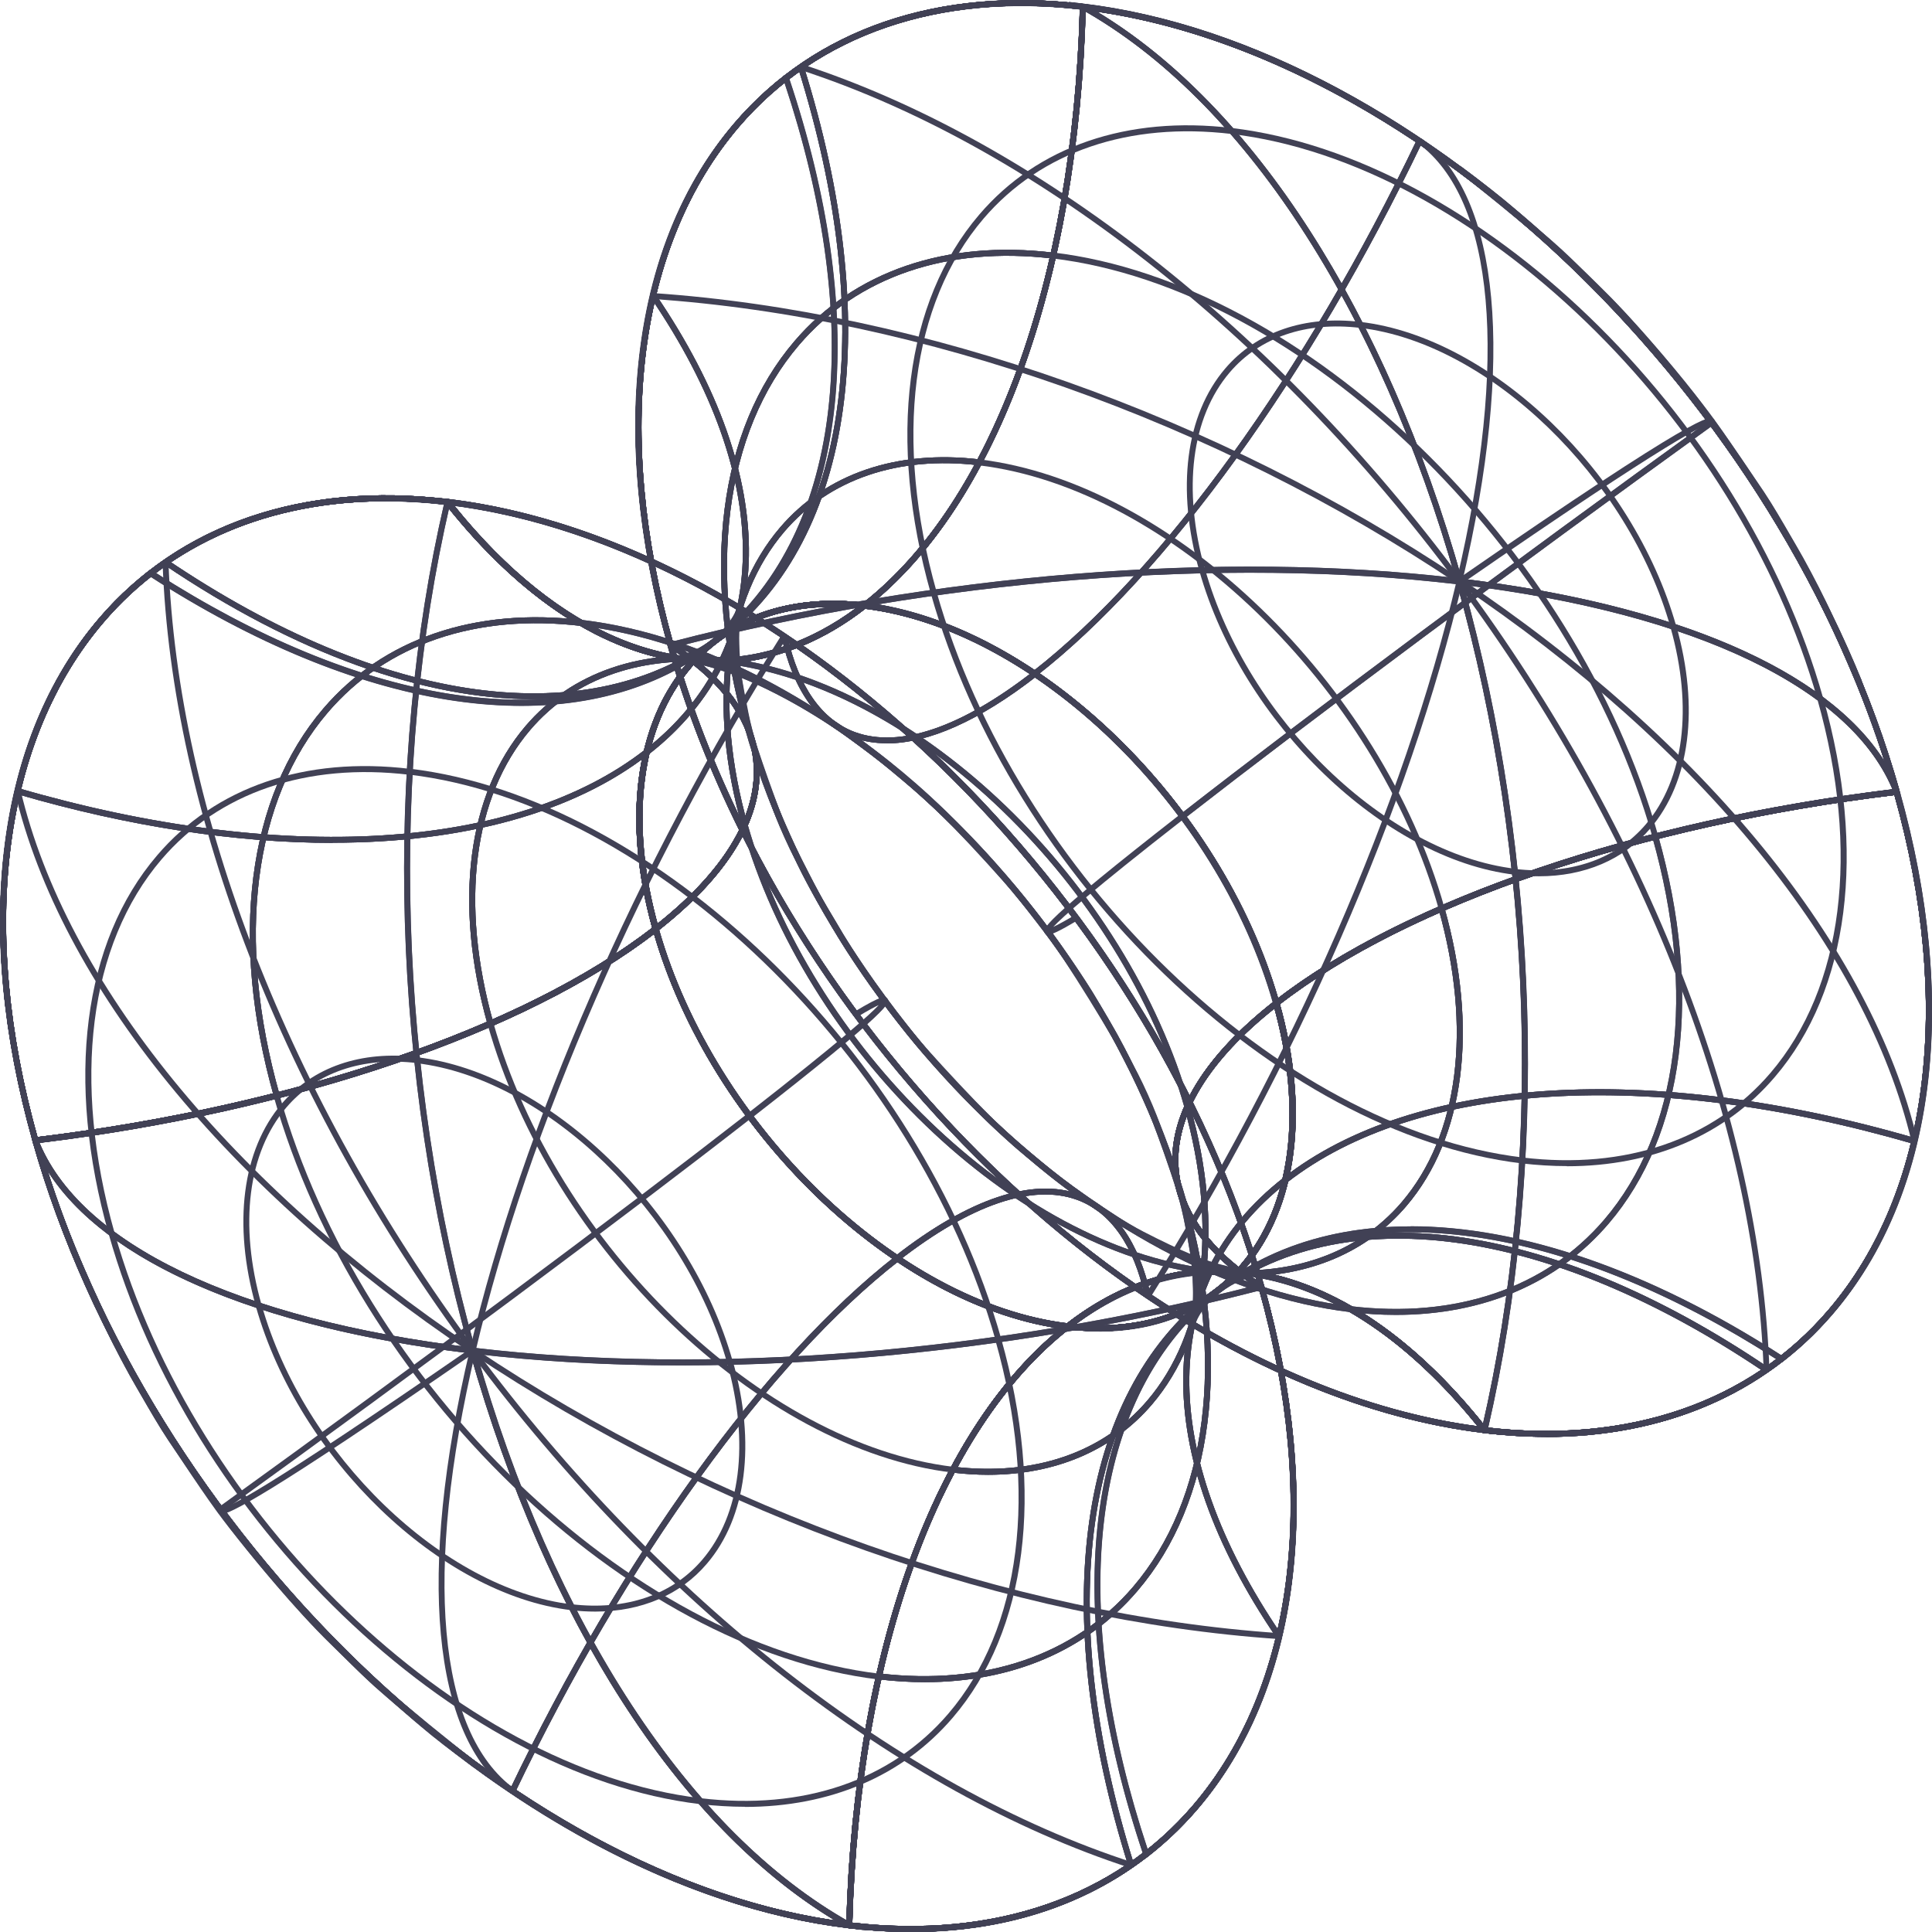 <svg width="140" height="140" viewBox="0 0 140 140" fill="none" xmlns="http://www.w3.org/2000/svg">
<g opacity="0.8" clip-path="url(#clip0_8_3834)">
<path d="M62.589 139.853L61.515 139.728C36.947 136.786 10.401 111.203 2.352 82.689L2.759 82.554C5.709 90.112 17.196 95.611 34.268 97.659H34.415L34.449 97.818C40.056 117.675 49.96 132.803 61.639 139.332L62.589 139.864V139.853ZM3.448 84.851C12.052 111.871 37.038 135.734 60.497 139.162C49.158 132.328 39.57 117.438 34.076 98.067C18.553 96.188 7.62 91.436 3.448 84.851Z" fill="#11112B"/>
<path d="M41.391 116.679C31.894 115.548 21.651 105.67 18.541 94.672L18.96 94.559C22.024 105.41 32.108 115.152 41.447 116.261L41.402 116.691L41.391 116.679Z" fill="#11112B"/>
<path d="M50.718 130.733C32.922 128.606 13.702 110.083 7.88 89.433L8.298 89.32C14.087 109.812 33.137 128.199 50.774 130.303L50.729 130.733H50.718Z" fill="#11112B"/>
<path d="M37.004 129.963C31.295 125.788 30.209 114.066 34.042 97.817L34.46 97.919C30.673 113.986 31.702 125.55 37.264 129.612L37.015 129.963H37.004Z" fill="#11112B"/>
<path d="M34.539 98.123L34.223 98.089C16.981 96.03 5.37 90.429 2.363 82.712C-1.99 67.29 -0.237 53.486 7.179 44.807C13.013 37.984 21.99 34.907 32.448 36.163L32.685 36.197L32.629 36.434C28.174 55.568 28.841 77.937 34.449 97.818L34.539 98.123ZM27.959 36.321C19.548 36.321 12.391 39.365 7.507 45.09C0.192 53.655 -1.537 67.313 2.77 82.576C5.698 90.067 17.061 95.543 33.952 97.625C28.423 77.835 27.767 55.613 32.165 36.57C30.741 36.411 29.339 36.332 27.971 36.332L27.959 36.321Z" fill="#11112B"/>
<path d="M18.541 94.661C16.857 88.698 17.547 83.346 20.418 79.974C22.691 77.315 26.173 76.115 30.243 76.602L30.198 77.032C26.275 76.568 22.917 77.711 20.746 80.257C17.965 83.516 17.309 88.72 18.948 94.536L18.53 94.65L18.541 94.661Z" fill="#11112B"/>
<path d="M7.88 89.433C4.726 78.276 6.004 68.274 11.385 61.983C15.614 57.027 22.126 54.798 29.712 55.714L29.667 56.144C22.228 55.25 15.851 57.434 11.713 62.266C6.433 68.444 5.19 78.31 8.299 89.331L7.88 89.444V89.433Z" fill="#11112B"/>
<path d="M34.132 98.044C16.439 86.197 4.387 71.375 1.074 57.378L1.493 57.276C4.783 71.171 16.767 85.892 34.37 97.693L34.132 98.044Z" fill="#11112B"/>
<path d="M34.076 97.999C20.543 79.737 12.414 58.86 11.781 40.745H12.21C12.844 58.77 20.939 79.544 34.426 97.75L34.087 98.01L34.076 97.999Z" fill="#11112B"/>
<path d="M49.361 98.938C44.104 98.938 39.017 98.655 34.223 98.078H34.076L34.042 97.92C28.412 77.972 27.745 55.523 32.222 36.321L32.267 36.129L32.459 36.151C57.027 39.093 83.573 64.677 91.623 93.19L91.679 93.405L91.464 93.462C77.637 97.06 62.94 98.938 49.373 98.938H49.361ZM34.415 97.671C51.453 99.685 72.109 98.022 91.136 93.1C83.075 64.903 56.891 39.625 32.595 36.604C28.197 55.647 28.864 77.892 34.415 97.671Z" fill="#11112B"/>
<path d="M52.685 98.746C49.621 87.895 39.536 78.153 30.198 77.044L30.243 76.614C39.74 77.746 49.983 87.624 53.092 98.633L52.674 98.746H52.685Z" fill="#11112B"/>
<path d="M72.142 97.117C66.354 76.626 47.304 58.239 29.666 56.134L29.712 55.704C47.507 57.831 66.727 76.354 72.549 97.004L72.131 97.117H72.142Z" fill="#11112B"/>
<path d="M34.46 97.92L34.042 97.818C37.852 81.638 46.094 62.742 56.654 45.984L57.015 46.211C46.478 62.934 38.259 81.785 34.46 97.92Z" fill="#11112B"/>
<path d="M66.004 140C64.545 140 63.041 139.91 61.515 139.729L61.436 139.706C49.667 133.132 39.684 117.902 34.042 97.931L33.952 97.626L34.268 97.66C51.397 99.708 72.199 98.033 91.34 93.055L91.543 92.998L91.6 93.202C95.942 108.601 94.189 122.406 86.772 131.084C81.798 136.911 74.528 140 65.992 140H66.004ZM61.606 139.31C71.905 140.521 80.735 137.511 86.456 130.801C93.737 122.27 95.489 108.692 91.25 93.519C72.233 98.441 51.6 100.115 34.54 98.124C40.159 117.812 50.006 132.804 61.606 139.31Z" fill="#11112B"/>
<path d="M43.132 116.782C42.567 116.782 41.979 116.748 41.391 116.68L41.436 116.25C45.348 116.714 48.717 115.571 50.888 113.025C53.669 109.767 54.325 104.562 52.686 98.746L53.104 98.633C54.788 104.596 54.099 109.948 51.227 113.308C49.294 115.583 46.456 116.782 43.144 116.782H43.132Z" fill="#11112B"/>
<path d="M53.974 130.926C52.912 130.926 51.826 130.858 50.718 130.733L50.764 130.303C58.214 131.197 64.579 129.013 68.717 124.182C73.997 118.004 75.241 108.137 72.132 97.128L72.55 97.015C75.704 108.171 74.427 118.174 69.045 124.465C65.427 128.697 60.159 130.937 53.963 130.937L53.974 130.926Z" fill="#11112B"/>
<path d="M92.674 118.773C73.149 117.449 51.815 109.891 34.132 98.044L34.37 97.693C51.984 109.495 73.251 117.019 92.708 118.343L92.674 118.773Z" fill="#11112B"/>
<path d="M81.911 135.361C65.054 129.885 47.62 116.262 34.076 97.999L34.415 97.739C47.903 115.934 65.258 129.5 82.035 134.943L81.9 135.35L81.911 135.361Z" fill="#11112B"/>
<path d="M66.004 140C64.873 140 63.731 139.943 62.555 139.841L62.589 139.864L61.47 139.728C52.606 138.665 43.2 134.625 34.257 128.04C32.109 126.377 29.407 124.17 27.53 122.541C26.693 121.828 25.709 120.855 24.85 119.995C24.579 119.723 24.319 119.475 24.081 119.237C22.035 117.257 18.937 113.67 17.241 111.498C15.975 109.879 14.325 107.537 12.177 104.335C11.566 103.419 10.876 102.231 10.266 101.167L9.893 100.533C9.203 99.357 8.321 97.693 7.699 96.403C6.874 94.706 5.823 92.364 5.076 90.588C4.014 87.974 3.098 85.315 2.363 82.701C-1.99 67.29 -0.237 53.486 7.179 44.807C13.013 37.984 21.99 34.907 32.448 36.163C57.015 39.104 83.561 64.688 91.611 93.201C95.953 108.601 94.2 122.405 86.784 131.084C81.809 136.911 74.539 140 66.004 140ZM61.605 139.31C71.905 140.52 80.735 137.511 86.456 130.801C93.771 122.235 95.5 108.567 91.193 93.314C83.188 64.959 56.812 39.512 32.391 36.593C22.069 35.359 13.228 38.38 7.496 45.09C0.192 53.655 -1.537 67.313 2.77 82.576C3.505 85.179 4.409 87.815 5.472 90.418C6.218 92.194 7.27 94.525 8.084 96.211C8.706 97.49 9.576 99.142 10.266 100.318L10.639 100.952C11.249 102.004 11.928 103.192 12.538 104.098C14.675 107.288 16.326 109.619 17.581 111.237C19.265 113.41 22.352 116.963 24.387 118.943C24.636 119.18 24.895 119.441 25.167 119.701C26.026 120.549 27.01 121.511 27.835 122.224C29.712 123.842 32.403 126.049 34.539 127.701C43.075 133.98 52.029 137.929 60.52 139.163C49.158 132.317 39.548 117.37 34.065 97.931L34.483 97.818C40.079 117.653 49.983 132.781 61.639 139.31H61.605Z" fill="#11112B"/>
<path d="M62.589 139.853L61.515 139.728C36.947 136.786 10.401 111.203 2.352 82.689L2.759 82.554C5.709 90.112 17.196 95.611 34.268 97.659H34.415L34.449 97.818C40.056 117.675 49.96 132.803 61.639 139.332L62.589 139.864V139.853ZM3.448 84.851C12.052 111.871 37.038 135.734 60.497 139.162C49.158 132.328 39.57 117.438 34.076 98.067C18.553 96.188 7.62 91.436 3.448 84.851Z" fill="#11112B"/>
<path d="M16.02 109.732C15.93 109.732 15.885 109.699 15.851 109.676C15.817 109.642 15.692 109.529 15.771 109.314L16.178 109.461C16.178 109.461 16.178 109.404 16.145 109.359C16.111 109.314 16.066 109.303 16.054 109.303C16.359 109.303 18.587 108.431 34.121 97.693L34.358 98.044C19.141 108.567 16.585 109.732 16.009 109.732H16.02Z" fill="#11112B"/>
<path d="M34.268 128.04C34.11 127.927 33.963 127.814 33.804 127.701C32.753 126.92 31.441 125.924 30.48 125.098C30.322 124.963 30.153 124.815 29.972 124.668C29.666 124.408 29.361 124.148 29.067 123.888C28.4 123.311 27.688 122.7 27.123 122.19C26.365 121.5 25.449 120.606 24.647 119.814L23.991 119.169C21.266 116.522 18.338 112.878 17.241 111.509C15.602 109.472 14.946 108.488 12.176 104.347C11.543 103.396 10.842 102.186 10.22 101.111L9.791 100.364C8.83 98.712 7.733 96.472 6.874 94.718C6.67 94.288 6.456 93.812 6.229 93.303C5.822 92.398 5.438 91.493 5.065 90.588L5.461 90.418C5.63 90.814 5.822 91.255 6.015 91.708C6.218 92.183 6.422 92.67 6.625 93.134C11.758 104.528 19.785 115.254 29.327 123.548C29.497 123.695 29.666 123.842 29.825 123.978C29.972 124.103 30.107 124.227 30.243 124.34C31.487 125.393 32.753 126.388 34.031 127.361C34.189 127.486 34.347 127.599 34.494 127.701L34.245 128.052L34.268 128.04Z" fill="#11112B"/>
<path d="M2.408 82.871L2.363 82.69C-1.99 67.29 -0.237 53.486 7.179 44.807C13.013 37.984 21.99 34.907 32.448 36.163H32.538L32.595 36.242C38.101 43.223 44.206 47.07 50.198 47.625C53.171 44.468 57.569 43.065 62.668 43.676L63.188 43.732L62.781 44.049C58.881 47.093 54.664 48.405 50.367 48.066C50.277 48.156 50.198 48.258 50.108 48.36C46.422 52.671 45.563 59.55 47.733 67.245L47.779 67.38L47.665 67.471C38.225 74.826 21.379 80.574 2.612 82.837L2.431 82.859L2.408 82.871ZM27.971 36.321C19.559 36.321 12.403 39.365 7.518 45.09C0.215 53.621 -1.526 67.211 2.713 82.395C21.266 80.132 37.886 74.475 47.258 67.233C45.099 59.46 46.004 52.49 49.757 48.089C49.78 48.066 49.791 48.043 49.814 48.021C43.844 47.353 37.784 43.483 32.301 36.57C30.82 36.4 29.373 36.31 27.959 36.31L27.971 36.321ZM50.752 47.67C54.641 47.896 58.496 46.708 62.069 44.049C57.479 43.619 53.511 44.898 50.752 47.67Z" fill="#11112B"/>
<path d="M19.842 79.442C16.62 68.025 17.92 57.785 23.426 51.347C27.756 46.278 34.415 44.004 42.182 44.931L42.137 45.361C34.517 44.445 27.993 46.674 23.754 51.63C18.349 57.955 17.072 68.059 20.26 79.329L19.842 79.442Z" fill="#11112B"/>
<path d="M35.331 74.226C32.855 65.445 33.861 57.559 38.09 52.603C41.425 48.699 46.546 46.946 52.538 47.658L52.493 48.088C46.659 47.398 41.662 49.095 38.429 52.886C34.291 57.729 33.318 65.468 35.749 74.113L35.331 74.226Z" fill="#11112B"/>
<path d="M38.666 50.668C30.718 50.668 21.424 47.364 11.871 40.904L12.108 40.553C27.846 51.189 42.815 53.203 52.154 45.927L52.414 46.267C48.626 49.22 43.946 50.668 38.666 50.668Z" fill="#11112B"/>
<path d="M91.758 93.733L91.283 93.428C87.304 90.904 85.122 87.804 84.952 84.455C84.884 82.95 85.224 81.411 85.947 79.861C79.367 66.656 69.147 54.923 57.705 46.968C49.373 50.227 40.181 46.561 32.244 36.502L31.916 36.095L32.437 36.151C40.916 37.17 49.633 40.881 57.75 46.482C59.367 45.826 60.95 44.909 62.487 43.71L62.555 43.653H62.646C75.127 45.158 88.604 58.148 92.685 72.619L92.731 72.755L92.618 72.846C89.667 75.154 87.575 77.519 86.422 79.85C88.559 84.161 90.311 88.63 91.6 93.179L91.747 93.722L91.758 93.733ZM86.207 80.359C85.608 81.739 85.325 83.108 85.393 84.444C85.54 87.499 87.485 90.373 91.046 92.76C89.814 88.54 88.186 84.387 86.218 80.37L86.207 80.359ZM58.191 46.776C69.52 54.719 79.627 66.328 86.207 79.386C87.394 77.112 89.429 74.826 92.256 72.608C88.174 58.374 74.958 45.633 62.702 44.117C61.244 45.248 59.729 46.142 58.191 46.787V46.776ZM32.923 36.638C40.566 46.108 49.328 49.605 57.287 46.663C49.474 41.311 41.097 37.724 32.923 36.638Z" fill="#11112B"/>
<path d="M85.608 87.306C79.683 66.328 60.181 47.511 42.126 45.35L42.171 44.92C60.384 47.092 80.045 66.056 86.015 87.181L85.596 87.294L85.608 87.306Z" fill="#11112B"/>
<path d="M85.834 80.268C81.289 64.178 66.332 49.74 52.493 48.088L52.538 47.658C66.535 49.333 81.662 63.907 86.241 80.144L85.823 80.257L85.834 80.268Z" fill="#11112B"/>
<path d="M64.251 53.859C63.38 53.859 62.566 53.723 61.82 53.452C59.265 52.524 57.468 49.989 56.631 46.142L57.049 46.052C57.852 49.752 59.559 52.173 61.967 53.056C65.201 54.233 69.666 52.705 74.867 48.654L75.127 48.994C70.989 52.218 67.281 53.87 64.251 53.87V53.859Z" fill="#11112B"/>
<path d="M66.004 140C64.545 140 63.042 139.909 61.515 139.728L61.323 139.706V139.513C61.832 119.61 67.79 103.317 77.242 95.951L77.31 95.894H77.4C82.329 96.494 86.58 95.159 89.463 92.138C86.648 89.875 85.099 87.261 84.964 84.466C84.772 80.574 87.338 76.444 92.369 72.517L92.618 72.325L92.708 72.631C94.924 80.461 94.02 87.487 90.243 91.911C90.198 91.968 90.142 92.025 90.097 92.081C90.537 92.421 91.024 92.749 91.521 93.077L91.589 93.122L91.612 93.201C95.953 108.601 94.201 122.405 86.784 131.084C81.809 136.911 74.54 140 66.004 140ZM61.764 139.321C71.996 140.487 80.769 137.477 86.467 130.801C93.771 122.247 95.501 108.612 91.227 93.394C90.73 93.077 90.255 92.737 89.803 92.398C86.841 95.521 82.488 96.913 77.445 96.335C68.152 103.634 62.307 119.678 61.764 139.321ZM92.38 73.061C87.632 76.829 85.224 80.766 85.393 84.444C85.518 87.114 87.021 89.626 89.757 91.81C89.814 91.753 89.87 91.685 89.916 91.629C93.545 87.374 94.438 80.619 92.38 73.049V73.061Z" fill="#11112B"/>
<path d="M67.01 121.896C65.925 121.896 64.817 121.828 63.675 121.692L63.72 121.262C71.34 122.167 77.864 119.938 82.103 114.994C87.507 108.669 88.785 98.576 85.597 87.295L86.015 87.182C89.237 98.598 87.937 108.838 82.431 115.277C78.734 119.61 73.341 121.896 67.01 121.896Z" fill="#11112B"/>
<path d="M71.6 106.869C70.763 106.869 69.904 106.813 69.034 106.711L69.079 106.281C74.913 106.983 79.91 105.274 83.143 101.484C87.281 96.641 88.254 88.901 85.823 80.257L86.241 80.144C88.717 88.924 87.711 96.811 83.483 101.766C80.633 105.104 76.473 106.869 71.6 106.869Z" fill="#11112B"/>
<path d="M92.505 118.682C83.313 105.217 83.494 92.748 93.014 85.337L93.274 85.676C83.969 92.929 83.811 105.183 92.855 118.444L92.505 118.682Z" fill="#11112B"/>
<path d="M47.394 67.674L47.304 67.369C45.099 59.539 45.992 52.512 49.769 48.088C49.814 48.031 49.87 47.975 49.916 47.918C49.475 47.579 48.989 47.251 48.491 46.923L48.423 46.877L48.401 46.798C44.059 31.398 45.812 17.594 53.228 8.916C59.051 2.093 68.028 -0.974 78.485 0.282L78.677 0.305V0.497C78.169 20.4 72.211 36.694 62.759 44.06L62.691 44.117H62.601C57.671 43.517 53.42 44.852 50.537 47.873C53.352 50.136 54.901 52.75 55.037 55.545C55.229 59.437 52.663 63.567 47.632 67.493L47.383 67.686L47.394 67.674ZM50.255 48.178C50.198 48.235 50.153 48.303 50.096 48.36C46.467 52.614 45.574 59.369 47.632 66.939C52.38 63.171 54.788 59.233 54.619 55.556C54.494 52.886 52.991 50.374 50.255 48.19V48.178ZM48.785 46.606C49.282 46.923 49.757 47.262 50.209 47.602C53.172 44.478 57.524 43.087 62.567 43.664C71.86 36.366 77.705 20.321 78.248 0.678C68.016 -0.498 59.243 2.523 53.545 9.198C46.241 17.753 44.511 31.387 48.785 46.606Z" fill="#11112B"/>
<path d="M52.414 46.267L52.154 45.927C61.493 38.652 63.607 23.32 57.83 4.911L58.237 4.786C64.071 23.365 61.9 38.878 52.414 46.267Z" fill="#11112B"/>
<path d="M92.38 73.06L92.29 72.755C88.242 58.43 74.935 45.587 62.612 44.105L62.092 44.049L62.499 43.732C71.86 36.434 77.75 20.276 78.248 0.497V0.26L78.485 0.282C103.053 3.224 129.599 28.807 137.649 57.321L137.716 57.559L137.468 57.593C118.768 59.844 102.001 65.558 92.629 72.868L92.38 73.06ZM63.166 43.743C75.41 45.508 88.491 58.17 92.618 72.325C102.058 65.094 118.666 59.448 137.174 57.185C129.113 29.011 102.951 3.779 78.677 0.735C78.135 20.253 72.358 36.264 63.166 43.743Z" fill="#11112B"/>
<path d="M75.116 48.982L74.856 48.643C84.24 41.333 94.641 26.929 102.68 10.115L103.064 10.296C95.003 27.156 84.556 41.616 75.116 48.971V48.982Z" fill="#11112B"/>
<path d="M85.834 59.312L85.574 58.973C94.981 51.641 109.316 40.971 123.912 30.436L124.161 30.787C109.576 41.31 95.252 51.98 85.834 59.312Z" fill="#11112B"/>
<path d="M112.041 104.12C110.582 104.12 109.079 104.029 107.553 103.848H107.462L107.406 103.769C101.9 96.799 95.794 92.941 89.802 92.386C86.829 95.543 82.431 96.935 77.332 96.335L76.812 96.278L77.219 95.962C81.12 92.918 85.348 91.605 89.633 91.945C89.723 91.854 89.802 91.752 89.893 91.651C93.579 87.34 94.438 80.46 92.267 72.766L92.222 72.63L92.335 72.54C101.775 65.185 118.621 59.437 137.389 57.174L137.569 57.151L137.615 57.332C141.956 72.732 140.204 86.536 132.787 95.215C127.813 101.042 120.543 104.131 112.007 104.131L112.041 104.12ZM107.688 103.43C117.965 104.64 126.772 101.619 132.493 94.921C139.785 86.389 141.527 72.8 137.276 57.615C118.723 59.878 102.103 65.536 92.731 72.777C94.89 80.551 93.986 87.521 90.232 91.922C90.209 91.945 90.198 91.968 90.175 91.979C96.145 92.646 102.205 96.516 107.688 103.43ZM77.931 95.962C82.521 96.38 86.49 95.113 89.248 92.341C85.348 92.103 81.504 93.303 77.931 95.962Z" fill="#11112B"/>
<path d="M93.273 85.676L93.013 85.337C102.476 77.959 119.582 76.884 138.79 82.474L138.666 82.892C119.593 77.348 102.634 78.389 93.273 85.687V85.676Z" fill="#11112B"/>
<path d="M86.671 95.758L86.264 95.622C86.433 94.988 86.49 93.981 86.422 92.635C86.354 91.288 86.162 90.304 85.913 88.957C85.755 88.097 85.495 87.056 85.269 86.332C84.76 84.68 84.082 82.746 83.562 81.388C83.392 80.947 81.809 77.28 80.622 75.244C79.65 73.569 78.225 71.272 77.083 69.53C76.529 68.681 75.727 67.617 75.014 66.701C74.099 65.502 73.386 64.63 72.855 64.031C70.944 61.892 69.407 60.251 68.276 59.142C67.632 58.509 66.705 57.638 65.958 57.015L65.291 56.461C64.737 55.997 64.138 55.488 63.629 55.092C63.132 54.696 62.476 54.221 61.9 53.791L61.346 53.383C61.346 53.383 58.519 51.301 54.901 49.627C54.008 49.219 51.724 48.224 49.712 47.986C49.373 47.941 49.226 47.941 49.079 47.952L49.045 47.522C49.328 47.488 50.345 47.307 51.589 46.334C54.483 44.082 58.304 43.166 62.635 43.675C75.116 45.169 88.593 58.158 92.674 72.63C95.24 81.705 93.624 89.569 88.367 93.665C87.926 94.038 87.666 94.253 87.338 94.66C86.885 95.203 86.716 95.577 86.648 95.758H86.671ZM50.243 47.624C52.188 47.952 54.257 48.846 55.093 49.231C58.745 50.928 61.583 53.021 61.606 53.044L62.16 53.451C62.736 53.881 63.392 54.356 63.901 54.752C64.409 55.148 65.009 55.657 65.574 56.133L66.23 56.687C66.987 57.321 67.926 58.203 68.57 58.837C69.701 59.946 71.25 61.598 73.171 63.736C73.714 64.347 74.427 65.23 75.354 66.441C76.066 67.368 76.868 68.432 77.434 69.303C78.587 71.057 80.012 73.365 80.984 75.04C82.194 77.133 83.776 80.777 83.946 81.252C84.466 82.61 85.144 84.556 85.665 86.219C85.891 86.955 86.151 88.018 86.309 88.867C86.569 90.259 86.761 91.254 86.829 92.635C86.874 93.404 86.874 94.083 86.829 94.638C86.885 94.558 86.942 94.479 87.01 94.4C87.372 93.959 87.654 93.721 88.084 93.359C93.217 89.353 94.777 81.659 92.256 72.754C88.208 58.43 74.901 45.587 62.578 44.105C58.361 43.596 54.641 44.49 51.837 46.673C51.227 47.137 50.673 47.443 50.209 47.624H50.243Z" fill="#11112B"/>
<path d="M2.408 82.871L2.363 82.69C-1.99 67.29 -0.237 53.486 7.179 44.807C13.013 37.984 21.99 34.907 32.448 36.163H32.538L32.595 36.242C38.101 43.223 44.206 47.07 50.198 47.625C53.171 44.468 57.569 43.065 62.668 43.676L63.188 43.732L62.781 44.049C58.881 47.093 54.664 48.405 50.367 48.066C50.277 48.156 50.198 48.258 50.108 48.36C46.422 52.671 45.563 59.55 47.733 67.245L47.779 67.38L47.665 67.471C38.225 74.826 21.379 80.574 2.612 82.837L2.431 82.859L2.408 82.871ZM27.971 36.321C19.559 36.321 12.403 39.365 7.518 45.09C0.215 53.621 -1.526 67.211 2.713 82.395C21.266 80.132 37.886 74.475 47.258 67.233C45.099 59.46 46.004 52.49 49.757 48.089C49.78 48.066 49.791 48.043 49.814 48.021C43.844 47.353 37.784 43.483 32.301 36.57C30.82 36.4 29.373 36.31 27.959 36.31L27.971 36.321ZM50.752 47.67C54.641 47.896 58.496 46.708 62.069 44.049C57.479 43.619 53.511 44.898 50.752 47.67Z" fill="#11112B"/>
<path d="M19.842 79.442C16.62 68.025 17.92 57.785 23.426 51.347C27.756 46.278 34.415 44.004 42.182 44.931L42.137 45.361C34.517 44.445 27.993 46.674 23.754 51.63C18.349 57.955 17.072 68.059 20.26 79.329L19.842 79.442Z" fill="#11112B"/>
<path d="M35.331 74.226C32.855 65.445 33.861 57.559 38.09 52.603C41.425 48.699 46.546 46.946 52.538 47.658L52.493 48.088C46.659 47.398 41.662 49.095 38.429 52.886C34.291 57.729 33.318 65.468 35.749 74.113L35.331 74.226Z" fill="#11112B"/>
<path d="M38.666 50.668C30.718 50.668 21.424 47.364 11.871 40.904L12.108 40.553C27.846 51.189 42.815 53.203 52.154 45.927L52.414 46.267C48.626 49.22 43.946 50.668 38.666 50.668Z" fill="#11112B"/>
<path d="M91.758 93.733L91.283 93.428C87.304 90.904 85.122 87.804 84.952 84.455C84.884 82.95 85.224 81.411 85.947 79.861C79.367 66.656 69.147 54.923 57.705 46.968C49.373 50.227 40.181 46.561 32.244 36.502L31.916 36.095L32.437 36.151C40.916 37.17 49.633 40.881 57.75 46.482C59.367 45.826 60.95 44.909 62.487 43.71L62.555 43.653H62.646C75.127 45.158 88.604 58.148 92.685 72.619L92.731 72.755L92.618 72.846C89.667 75.154 87.575 77.519 86.422 79.85C88.559 84.161 90.311 88.63 91.6 93.179L91.747 93.722L91.758 93.733ZM86.207 80.359C85.608 81.739 85.325 83.108 85.393 84.444C85.54 87.499 87.485 90.373 91.046 92.76C89.814 88.54 88.186 84.387 86.218 80.37L86.207 80.359ZM58.191 46.776C69.52 54.719 79.627 66.328 86.207 79.386C87.394 77.112 89.429 74.826 92.256 72.608C88.174 58.374 74.958 45.633 62.702 44.117C61.244 45.248 59.729 46.142 58.191 46.787V46.776ZM32.923 36.638C40.566 46.108 49.328 49.605 57.287 46.663C49.474 41.311 41.097 37.724 32.923 36.638Z" fill="#11112B"/>
<path d="M85.608 87.306C79.683 66.328 60.181 47.511 42.126 45.35L42.171 44.92C60.384 47.092 80.045 66.056 86.015 87.181L85.596 87.294L85.608 87.306Z" fill="#11112B"/>
<path d="M85.834 80.268C81.289 64.178 66.332 49.74 52.493 48.088L52.538 47.658C66.535 49.333 81.662 63.907 86.241 80.144L85.823 80.257L85.834 80.268Z" fill="#11112B"/>
<path d="M64.251 53.859C63.38 53.859 62.566 53.723 61.82 53.452C59.265 52.524 57.468 49.989 56.631 46.142L57.049 46.052C57.852 49.752 59.559 52.173 61.967 53.056C65.201 54.233 69.666 52.705 74.867 48.654L75.127 48.994C70.989 52.218 67.281 53.87 64.251 53.87V53.859Z" fill="#11112B"/>
<path d="M66.004 140C64.545 140 63.042 139.909 61.515 139.728L61.323 139.706V139.513C61.832 119.61 67.79 103.317 77.242 95.951L77.31 95.894H77.4C82.329 96.494 86.58 95.159 89.463 92.138C86.648 89.875 85.099 87.261 84.964 84.466C84.772 80.574 87.338 76.444 92.369 72.517L92.618 72.325L92.708 72.631C94.924 80.461 94.02 87.487 90.243 91.911C90.198 91.968 90.142 92.025 90.097 92.081C90.537 92.421 91.024 92.749 91.521 93.077L91.589 93.122L91.612 93.201C95.953 108.601 94.201 122.405 86.784 131.084C81.809 136.911 74.54 140 66.004 140ZM61.764 139.321C71.996 140.487 80.769 137.477 86.467 130.801C93.771 122.247 95.501 108.612 91.227 93.394C90.73 93.077 90.255 92.737 89.803 92.398C86.841 95.521 82.488 96.913 77.445 96.335C68.152 103.634 62.307 119.678 61.764 139.321ZM92.38 73.061C87.632 76.829 85.224 80.766 85.393 84.444C85.518 87.114 87.021 89.626 89.757 91.81C89.814 91.753 89.87 91.685 89.916 91.629C93.545 87.374 94.438 80.619 92.38 73.049V73.061Z" fill="#11112B"/>
<path d="M67.01 121.896C65.925 121.896 64.817 121.828 63.675 121.692L63.72 121.262C71.34 122.167 77.864 119.938 82.103 114.994C87.507 108.669 88.785 98.576 85.597 87.295L86.015 87.182C89.237 98.598 87.937 108.838 82.431 115.277C78.734 119.61 73.341 121.896 67.01 121.896Z" fill="#11112B"/>
<path d="M71.6 106.869C70.763 106.869 69.904 106.813 69.034 106.711L69.079 106.281C74.913 106.983 79.91 105.274 83.143 101.484C87.281 96.641 88.254 88.901 85.823 80.257L86.241 80.144C88.717 88.924 87.711 96.811 83.483 101.766C80.633 105.104 76.473 106.869 71.6 106.869Z" fill="#11112B"/>
<path d="M92.505 118.682C83.313 105.217 83.494 92.748 93.014 85.337L93.274 85.676C83.969 92.929 83.811 105.183 92.855 118.444L92.505 118.682Z" fill="#11112B"/>
<path d="M47.394 67.674L47.304 67.369C45.099 59.539 45.992 52.512 49.769 48.088C49.814 48.031 49.87 47.975 49.916 47.918C49.475 47.579 48.989 47.251 48.491 46.923L48.423 46.877L48.401 46.798C44.059 31.398 45.812 17.594 53.228 8.916C59.051 2.093 68.028 -0.974 78.485 0.282L78.677 0.305V0.497C78.169 20.4 72.211 36.694 62.759 44.06L62.691 44.117H62.601C57.671 43.517 53.42 44.852 50.537 47.873C53.352 50.136 54.901 52.75 55.037 55.545C55.229 59.437 52.663 63.567 47.632 67.493L47.383 67.686L47.394 67.674ZM50.255 48.178C50.198 48.235 50.153 48.303 50.096 48.36C46.467 52.614 45.574 59.369 47.632 66.939C52.38 63.171 54.788 59.233 54.619 55.556C54.494 52.886 52.991 50.374 50.255 48.19V48.178ZM48.785 46.606C49.282 46.923 49.757 47.262 50.209 47.602C53.172 44.478 57.524 43.087 62.567 43.664C71.86 36.366 77.705 20.321 78.248 0.678C68.016 -0.498 59.243 2.523 53.545 9.198C46.241 17.753 44.511 31.387 48.785 46.606Z" fill="#11112B"/>
<path d="M52.414 46.267L52.154 45.927C61.493 38.652 63.607 23.32 57.83 4.911L58.237 4.786C64.071 23.365 61.9 38.878 52.414 46.267Z" fill="#11112B"/>
<path d="M92.38 73.06L92.29 72.755C88.242 58.43 74.935 45.587 62.612 44.105L62.092 44.049L62.499 43.732C71.86 36.434 77.75 20.276 78.248 0.497V0.26L78.485 0.282C103.053 3.224 129.599 28.807 137.649 57.321L137.716 57.559L137.468 57.593C118.768 59.844 102.001 65.558 92.629 72.868L92.38 73.06ZM63.166 43.743C75.41 45.508 88.491 58.17 92.618 72.325C102.058 65.094 118.666 59.448 137.174 57.185C129.113 29.011 102.951 3.779 78.677 0.735C78.135 20.253 72.358 36.264 63.166 43.743Z" fill="#11112B"/>
<path d="M75.116 48.982L74.856 48.643C84.24 41.333 94.641 26.929 102.68 10.115L103.064 10.296C95.003 27.156 84.556 41.616 75.116 48.971V48.982Z" fill="#11112B"/>
<path d="M85.834 59.312L85.574 58.973C94.981 51.641 109.316 40.971 123.912 30.436L124.161 30.787C109.576 41.31 95.252 51.98 85.834 59.312Z" fill="#11112B"/>
<path d="M112.041 104.12C110.582 104.12 109.079 104.029 107.553 103.848H107.462L107.406 103.769C101.9 96.799 95.794 92.941 89.802 92.386C86.829 95.543 82.431 96.935 77.332 96.335L76.812 96.278L77.219 95.962C81.12 92.918 85.348 91.605 89.633 91.945C89.723 91.854 89.802 91.752 89.893 91.651C93.579 87.34 94.438 80.46 92.267 72.766L92.222 72.63L92.335 72.54C101.775 65.185 118.621 59.437 137.389 57.174L137.569 57.151L137.615 57.332C141.956 72.732 140.204 86.536 132.787 95.215C127.813 101.042 120.543 104.131 112.007 104.131L112.041 104.12ZM107.688 103.43C117.965 104.64 126.772 101.619 132.493 94.921C139.785 86.389 141.527 72.8 137.276 57.615C118.723 59.878 102.103 65.536 92.731 72.777C94.89 80.551 93.986 87.521 90.232 91.922C90.209 91.945 90.198 91.968 90.175 91.979C96.145 92.646 102.205 96.516 107.688 103.43ZM77.931 95.962C82.521 96.38 86.49 95.113 89.248 92.341C85.348 92.103 81.504 93.303 77.931 95.962Z" fill="#11112B"/>
<path d="M93.273 85.676L93.013 85.337C102.476 77.959 119.582 76.884 138.79 82.474L138.666 82.892C119.593 77.348 102.634 78.389 93.273 85.687V85.676Z" fill="#11112B"/>
<path d="M82.951 134.716L82.861 134.433C77.083 117.268 78.44 102.717 86.41 94.864C86.512 93.914 86.433 92.76 86.388 92.07C86.32 91.108 86.275 90.848 85.789 88.381C85.642 87.645 85.393 86.684 85.167 85.96C84.681 84.466 83.968 82.463 83.403 80.992C83.053 80.076 82.51 78.899 82.069 78.039C81.933 77.767 81.775 77.473 81.617 77.156C81.266 76.478 80.916 75.776 80.599 75.199C80.271 74.599 79.842 73.886 79.435 73.196C79.254 72.891 79.073 72.585 78.915 72.314C78.564 71.725 76.688 68.817 75.025 66.701C74.042 65.445 71.747 62.504 68.253 59.12C65.223 56.179 62.928 54.527 61.074 53.191C60.95 53.101 57.954 50.951 54.302 49.356C52.719 48.665 51.102 48.179 49.915 48.009C40.351 53.78 25.958 51.517 10.786 41.707L10.537 41.548L10.774 41.367C16.439 36.943 23.934 35.155 32.448 36.174C57.015 39.116 83.561 64.699 91.611 93.212C96.642 111.056 93.499 126.501 83.188 134.546L82.951 134.727V134.716ZM86.286 95.589C78.858 103.373 77.66 117.438 83.166 133.992C93.149 126.014 96.145 110.83 91.204 93.303C83.2 64.948 56.823 39.5 32.403 36.581C24.127 35.597 16.834 37.294 11.283 41.503C25.936 50.906 39.819 53.203 49.18 47.93C49.147 47.93 49.124 47.93 49.09 47.93L49.067 47.5C49.316 47.477 49.78 47.364 50.311 47.115C50.854 46.866 51.125 46.674 51.611 46.312L51.871 46.651L51.758 46.493L51.883 46.651C51.43 47.002 50.967 47.342 50.481 47.647C51.645 47.873 53.092 48.326 54.494 48.948C58.18 50.555 61.21 52.739 61.346 52.829C63.2 54.176 65.517 55.839 68.57 58.792C72.086 62.198 74.392 65.163 75.376 66.419C77.038 68.557 78.949 71.488 79.288 72.076C79.446 72.348 79.627 72.642 79.808 72.959C80.215 73.649 80.644 74.362 80.984 74.973C81.3 75.55 81.662 76.251 82.013 76.942C82.171 77.247 82.318 77.552 82.465 77.813C82.906 78.673 83.448 79.872 83.81 80.8C84.387 82.271 85.099 84.285 85.585 85.79C85.823 86.514 86.083 87.51 86.218 88.245C86.704 90.746 86.761 91.017 86.829 92.002C86.863 92.59 86.931 93.518 86.885 94.389C87.292 94.016 87.722 93.654 88.152 93.314L88.423 93.654C88.072 93.937 87.145 94.695 86.693 95.758L86.286 95.623C86.286 95.623 86.286 95.6 86.286 95.589Z" fill="#11112B"/>
<path d="M61.753 139.751L61.515 139.728C36.948 136.786 10.402 111.203 2.352 82.689L2.284 82.452L2.533 82.418C21.233 80.166 37.999 74.452 47.372 67.143L47.62 66.95L47.711 67.256C51.758 81.58 65.065 94.423 77.389 95.905L77.909 95.962L77.502 96.279C68.141 103.577 62.25 119.734 61.753 139.513V139.751ZM2.838 82.814C10.899 110.988 37.05 136.22 61.334 139.275C61.877 119.757 67.654 103.746 76.846 96.267C64.602 94.502 51.521 81.841 47.394 67.686C37.954 74.916 21.346 80.562 2.838 82.825V82.814Z" fill="#11112B"/>
<path d="M63.675 121.704C45.461 119.531 25.8 100.567 19.831 79.442L20.249 79.329C26.174 100.307 45.676 119.124 63.732 121.285L63.686 121.715L63.675 121.704Z" fill="#11112B"/>
<path d="M69.034 106.711C55.037 105.036 39.91 90.462 35.331 74.225L35.749 74.112C40.294 90.202 55.252 104.64 69.09 106.292L69.045 106.722L69.034 106.711Z" fill="#11112B"/>
<path d="M37.321 129.884L36.937 129.703C44.998 112.832 55.444 98.383 64.885 91.028L65.145 91.368C55.761 98.677 45.359 113.081 37.321 129.895V129.884Z" fill="#11112B"/>
<path d="M2.408 82.871L2.363 82.69C-1.99 67.29 -0.237 53.486 7.179 44.807C13.013 37.984 21.99 34.907 32.448 36.163H32.538L32.595 36.242C38.101 43.223 44.206 47.07 50.198 47.625C53.171 44.468 57.569 43.065 62.668 43.676L63.188 43.732L62.781 44.049C58.881 47.093 54.664 48.405 50.367 48.066C50.277 48.156 50.198 48.258 50.108 48.36C46.422 52.671 45.563 59.55 47.733 67.245L47.779 67.38L47.665 67.471C38.225 74.826 21.379 80.574 2.612 82.837L2.431 82.859L2.408 82.871ZM27.971 36.321C19.559 36.321 12.403 39.365 7.518 45.09C0.215 53.621 -1.526 67.211 2.713 82.395C21.266 80.132 37.886 74.475 47.258 67.233C45.099 59.46 46.004 52.49 49.757 48.089C49.78 48.066 49.791 48.043 49.814 48.021C43.844 47.353 37.784 43.483 32.301 36.57C30.82 36.4 29.373 36.31 27.959 36.31L27.971 36.321ZM50.752 47.67C54.641 47.896 58.496 46.708 62.069 44.049C57.479 43.619 53.511 44.898 50.752 47.67Z" fill="#11112B"/>
<path d="M19.842 79.442C16.62 68.025 17.92 57.785 23.426 51.347C27.756 46.278 34.415 44.004 42.182 44.931L42.137 45.361C34.517 44.445 27.993 46.674 23.754 51.63C18.349 57.955 17.072 68.059 20.26 79.329L19.842 79.442Z" fill="#11112B"/>
<path d="M35.331 74.226C32.855 65.445 33.861 57.559 38.09 52.603C41.425 48.699 46.546 46.946 52.538 47.658L52.493 48.088C46.659 47.398 41.662 49.095 38.429 52.886C34.291 57.729 33.318 65.468 35.749 74.113L35.331 74.226Z" fill="#11112B"/>
<path d="M24.104 61.078C17.14 61.078 9.361 59.913 1.221 57.537L1.346 57.118C20.407 62.662 37.377 61.621 46.738 54.323L46.998 54.663C41.549 58.906 33.567 61.067 24.104 61.067V61.078Z" fill="#11112B"/>
<path d="M108.073 103.904L107.553 103.848C99.073 102.83 90.357 99.118 82.239 93.517C80.622 94.174 79.04 95.09 77.502 96.29L77.434 96.346H77.344C64.862 94.841 51.385 81.852 47.304 67.38L47.259 67.244L47.372 67.153C50.323 64.845 52.414 62.48 53.556 60.15C51.419 55.839 49.667 51.369 48.378 46.821L48.231 46.277L48.706 46.583C52.686 49.106 54.868 52.206 55.037 55.556C55.105 57.06 54.766 58.599 54.042 60.15C60.622 73.354 70.843 85.088 82.284 93.042C90.617 89.795 99.808 93.449 107.745 103.508L108.073 103.916V103.904ZM82.725 93.325C90.537 98.677 98.915 102.264 107.089 103.35C99.447 93.891 90.696 90.383 82.725 93.325ZM47.768 67.391C51.849 81.625 65.066 94.366 77.321 95.882C78.779 94.751 80.294 93.857 81.832 93.212C70.504 85.28 60.396 73.659 53.816 60.602C52.629 62.876 50.594 65.162 47.768 67.38V67.391ZM48.977 47.239C50.21 51.46 51.838 55.612 53.816 59.629C54.415 58.249 54.698 56.88 54.63 55.544C54.483 52.489 52.539 49.615 48.977 47.228V47.239Z" fill="#11112B"/>
<path d="M82.963 93.948C82.16 90.248 80.464 87.826 78.045 86.944C74.811 85.767 70.357 87.294 65.145 91.345L64.885 91.006C70.21 86.853 74.823 85.314 78.192 86.536C80.747 87.464 82.544 89.999 83.381 93.846L82.963 93.936V93.948Z" fill="#11112B"/>
<path d="M54.438 81.025L54.178 80.686C60.984 75.379 63.053 73.501 63.675 72.833C63.392 72.958 62.928 73.207 62.137 73.682L61.922 73.308C63.923 72.109 64.161 72.154 64.319 72.381C64.5 72.641 64.749 73.003 54.46 81.025H54.438Z" fill="#11112B"/>
<path d="M47.394 67.674L47.304 67.369C45.099 59.539 45.992 52.512 49.769 48.088C49.814 48.031 49.87 47.975 49.916 47.918C49.475 47.579 48.989 47.251 48.491 46.923L48.423 46.877L48.401 46.798C44.059 31.398 45.812 17.594 53.228 8.916C59.051 2.093 68.028 -0.974 78.485 0.282L78.677 0.305V0.497C78.169 20.4 72.211 36.694 62.759 44.06L62.691 44.117H62.601C57.671 43.517 53.42 44.852 50.537 47.873C53.352 50.136 54.901 52.75 55.037 55.545C55.229 59.437 52.663 63.567 47.632 67.493L47.383 67.686L47.394 67.674ZM50.255 48.178C50.198 48.235 50.153 48.303 50.096 48.36C46.467 52.614 45.574 59.369 47.632 66.939C52.38 63.171 54.788 59.233 54.619 55.556C54.494 52.886 52.991 50.374 50.255 48.19V48.178ZM48.785 46.606C49.282 46.923 49.757 47.262 50.209 47.602C53.172 44.478 57.524 43.087 62.567 43.664C71.86 36.366 77.705 20.321 78.248 0.678C68.016 -0.498 59.243 2.523 53.545 9.198C46.241 17.753 44.511 31.387 48.785 46.606Z" fill="#11112B"/>
<path d="M46.999 54.673L46.739 54.334C56.044 47.081 56.202 34.827 47.157 21.566L47.508 21.328C56.699 34.793 56.518 47.262 46.999 54.673Z" fill="#11112B"/>
<path d="M61.753 139.751L61.515 139.728C36.948 136.787 10.402 111.203 2.352 82.69C-2.691 64.846 0.464 49.401 10.775 41.356L10.899 41.266L11.023 41.345C27.1 51.743 42.261 53.599 51.6 46.323L51.86 46.663C46.75 50.646 45.19 58.34 47.711 67.245C51.758 81.57 65.065 94.412 77.388 95.894L77.909 95.951L77.502 96.268C68.14 103.566 62.25 119.724 61.753 139.502V139.74V139.751ZM10.922 41.797C0.848 49.74 -2.204 64.971 2.77 82.576C10.752 110.841 36.981 136.221 61.334 139.276C61.877 119.757 67.654 103.747 76.846 96.268C64.511 94.491 51.34 81.66 47.304 67.38C45.077 59.483 46.004 52.513 49.734 48.134C40.192 53.746 25.947 51.483 10.922 41.809V41.797Z" fill="#11112B"/>
<path d="M66.003 140C64.545 140 63.041 139.909 61.515 139.728L61.323 139.706V139.513C61.831 119.61 67.79 103.317 77.241 95.951L77.309 95.894H77.4C82.329 96.494 86.58 95.159 89.463 92.138C86.648 89.875 85.099 87.261 84.963 84.466C84.771 80.574 87.337 76.444 92.368 72.517L92.617 72.325L92.708 72.631C94.924 80.461 94.019 87.487 90.243 91.911C90.198 91.968 90.141 92.025 90.096 92.081C90.537 92.421 91.023 92.749 91.521 93.077L91.588 93.122L91.611 93.201C95.953 108.601 94.2 122.405 86.784 131.084C81.809 136.911 74.539 140 66.003 140ZM61.764 139.321C71.995 140.487 80.769 137.477 86.467 130.801C93.77 122.247 95.5 108.612 91.227 93.394C90.729 93.077 90.254 92.737 89.802 92.398C86.84 95.521 82.487 96.913 77.445 96.335C68.151 103.634 62.306 119.678 61.764 139.321ZM92.38 73.061C87.631 76.829 85.223 80.766 85.393 84.444C85.517 87.114 87.021 89.626 89.757 91.81C89.813 91.753 89.87 91.685 89.915 91.629C93.544 87.374 94.438 80.619 92.38 73.049V73.061Z" fill="#11112B"/>
<path d="M67.01 121.896C65.924 121.896 64.816 121.828 63.674 121.692L63.719 121.262C71.34 122.167 77.863 119.938 82.103 114.994C87.507 108.669 88.784 98.576 85.596 87.295L86.015 87.182C89.237 98.598 87.937 108.838 82.431 115.277C78.734 119.61 73.341 121.896 67.01 121.896Z" fill="#11112B"/>
<path d="M71.6 106.869C70.763 106.869 69.904 106.813 69.033 106.711L69.078 106.281C74.912 106.983 79.909 105.274 83.143 101.484C87.281 96.641 88.253 88.901 85.822 80.257L86.241 80.144C88.717 88.924 87.71 96.811 83.482 101.766C80.633 105.104 76.472 106.869 71.6 106.869Z" fill="#11112B"/>
<path d="M81.764 135.214C75.918 116.635 78.1 101.122 87.586 93.733L87.846 94.073C78.507 101.348 76.393 116.68 82.171 135.09L81.764 135.214Z" fill="#11112B"/>
<path d="M112.04 104.12C110.582 104.12 109.078 104.029 107.552 103.848H107.462L107.405 103.769C101.899 96.799 95.794 92.941 89.802 92.386C86.829 95.543 82.43 96.935 77.332 96.335L76.811 96.278L77.219 95.962C81.119 92.918 85.347 91.605 89.632 91.945C89.723 91.854 89.802 91.752 89.892 91.651C93.578 87.34 94.437 80.46 92.267 72.766L92.221 72.63L92.334 72.54C101.775 65.185 118.62 59.437 137.388 57.174L137.569 57.151L137.614 57.332C141.956 72.732 140.203 86.536 132.787 95.215C127.812 101.042 120.542 104.131 112.007 104.131L112.04 104.12ZM107.688 103.43C117.965 104.64 126.772 101.619 132.493 94.921C139.785 86.389 141.526 72.8 137.275 57.615C118.722 59.878 102.103 65.536 92.73 72.777C94.889 80.551 93.985 87.521 90.231 91.922C90.209 91.945 90.198 91.968 90.175 91.979C96.144 92.646 102.204 96.516 107.688 103.43ZM77.931 95.962C82.521 96.38 86.489 95.113 89.248 92.341C85.347 92.103 81.503 93.303 77.931 95.962Z" fill="#11112B"/>
<path d="M127.891 99.447C112.153 88.811 97.185 86.797 87.846 94.072L87.586 93.733C97.072 86.333 112.233 88.336 128.129 99.085L127.891 99.436V99.447Z" fill="#11112B"/>
<path d="M66.049 140C64.579 140 63.064 139.909 61.515 139.728L61.323 139.706V139.513C61.831 119.61 67.79 103.317 77.241 95.951L77.309 95.894H77.4C81.628 96.403 85.336 95.521 88.14 93.337L88.4 93.676C79.062 100.952 77.14 116.137 83.256 134.297L83.301 134.444L83.177 134.535C78.541 138.155 72.674 140.011 66.037 140.011L66.049 140ZM61.764 139.321C70.017 140.26 77.287 138.529 82.804 134.274C77.128 117.302 78.428 102.898 86.23 95.023C83.72 96.256 80.724 96.709 77.445 96.324C68.151 103.622 62.306 119.667 61.764 139.31V139.321Z" fill="#11112B"/>
<path d="M61.753 139.751L61.515 139.728C36.948 136.786 10.402 111.203 2.352 82.689L2.284 82.452L2.533 82.418C21.233 80.166 37.999 74.452 47.372 67.143L47.62 66.95L47.711 67.256C51.758 81.58 65.065 94.423 77.389 95.905L77.909 95.962L77.502 96.279C68.141 103.577 62.25 119.734 61.753 139.513V139.751ZM2.838 82.814C10.899 110.988 37.05 136.22 61.334 139.275C61.877 119.757 67.654 103.746 76.846 96.267C64.602 94.502 51.521 81.841 47.394 67.686C37.954 74.916 21.346 80.562 2.838 82.825V82.814Z" fill="#11112B"/>
<path d="M37.321 129.884L36.937 129.703C44.998 112.832 55.444 98.383 64.885 91.028L65.145 91.368C55.761 98.677 45.359 113.081 37.321 129.895V129.884Z" fill="#11112B"/>
<path d="M2.408 82.871L2.363 82.69C-1.99 67.29 -0.237 53.486 7.179 44.807C13.013 37.984 21.99 34.907 32.448 36.163H32.538L32.595 36.242C38.101 43.223 44.206 47.07 50.198 47.625C53.171 44.468 57.569 43.065 62.668 43.676L63.188 43.732L62.781 44.049C58.881 47.093 54.664 48.405 50.367 48.066C50.277 48.156 50.198 48.258 50.108 48.36C46.422 52.671 45.563 59.55 47.733 67.245L47.779 67.38L47.665 67.471C38.225 74.826 21.379 80.574 2.612 82.837L2.431 82.859L2.408 82.871ZM27.971 36.321C19.559 36.321 12.403 39.365 7.518 45.09C0.215 53.621 -1.526 67.211 2.713 82.395C21.266 80.132 37.886 74.475 47.258 67.233C45.099 59.46 46.004 52.49 49.757 48.089C49.78 48.066 49.791 48.043 49.814 48.021C43.844 47.353 37.784 43.483 32.301 36.57C30.82 36.4 29.373 36.31 27.959 36.31L27.971 36.321ZM50.752 47.67C54.641 47.896 58.496 46.708 62.069 44.049C57.479 43.619 53.511 44.898 50.752 47.67Z" fill="#11112B"/>
<path d="M24.104 61.078C17.14 61.078 9.361 59.913 1.221 57.537L1.346 57.118C20.407 62.662 37.377 61.621 46.738 54.323L46.998 54.663C41.549 58.906 33.567 61.067 24.104 61.067V61.078Z" fill="#11112B"/>
<path d="M108.073 103.904L107.553 103.848C99.073 102.83 90.357 99.118 82.239 93.517C80.622 94.174 79.04 95.09 77.502 96.29L77.434 96.346H77.344C64.862 94.841 51.385 81.852 47.304 67.38L47.259 67.244L47.372 67.153C50.323 64.845 52.414 62.48 53.556 60.15C51.419 55.839 49.667 51.369 48.378 46.821L48.231 46.277L48.706 46.583C52.686 49.106 54.868 52.206 55.037 55.556C55.105 57.06 54.766 58.599 54.042 60.15C60.622 73.354 70.843 85.088 82.284 93.042C90.617 89.795 99.808 93.449 107.745 103.508L108.073 103.916V103.904ZM82.725 93.325C90.537 98.677 98.915 102.264 107.089 103.35C99.447 93.891 90.696 90.383 82.725 93.325ZM47.768 67.391C51.849 81.625 65.066 94.366 77.321 95.882C78.779 94.751 80.294 93.857 81.832 93.212C70.504 85.28 60.396 73.659 53.816 60.602C52.629 62.876 50.594 65.162 47.768 67.38V67.391ZM48.977 47.239C50.21 51.46 51.838 55.612 53.816 59.629C54.415 58.249 54.698 56.88 54.63 55.544C54.483 52.489 52.539 49.615 48.977 47.228V47.239Z" fill="#11112B"/>
<path d="M87.462 92.341C73.466 90.666 58.339 76.092 53.76 59.855L54.178 59.742C58.723 75.832 73.681 90.27 87.519 91.922L87.474 92.352L87.462 92.341Z" fill="#11112B"/>
<path d="M97.83 95.079C79.616 92.906 59.955 73.942 53.986 52.817L54.404 52.704C60.328 73.682 79.831 92.499 97.886 94.66L97.841 95.09L97.83 95.079Z" fill="#11112B"/>
<path d="M82.963 93.948C82.16 90.248 80.464 87.826 78.045 86.944C74.811 85.767 70.357 87.294 65.145 91.345L64.885 91.006C70.21 86.853 74.823 85.314 78.192 86.536C80.747 87.464 82.544 89.999 83.381 93.846L82.963 93.936V93.948Z" fill="#11112B"/>
<path d="M47.394 67.674L47.304 67.369C45.099 59.539 45.992 52.512 49.769 48.088C49.814 48.031 49.87 47.975 49.916 47.918C49.475 47.579 48.989 47.251 48.491 46.923L48.423 46.877L48.401 46.798C44.059 31.398 45.812 17.594 53.228 8.916C59.051 2.093 68.028 -0.974 78.485 0.282L78.677 0.305V0.497C78.169 20.4 72.211 36.694 62.759 44.06L62.691 44.117H62.601C57.671 43.517 53.42 44.852 50.537 47.873C53.352 50.136 54.901 52.75 55.037 55.545C55.229 59.437 52.663 63.567 47.632 67.493L47.383 67.686L47.394 67.674ZM50.255 48.178C50.198 48.235 50.153 48.303 50.096 48.36C46.467 52.614 45.574 59.369 47.632 66.939C52.38 63.171 54.788 59.233 54.619 55.556C54.494 52.886 52.991 50.374 50.255 48.19V48.178ZM48.785 46.606C49.282 46.923 49.757 47.262 50.209 47.602C53.172 44.478 57.524 43.087 62.567 43.664C71.86 36.366 77.705 20.321 78.248 0.678C68.016 -0.498 59.243 2.523 53.545 9.198C46.241 17.753 44.511 31.387 48.785 46.606Z" fill="#11112B"/>
<path d="M53.76 59.856C51.284 51.075 52.29 43.189 56.518 38.233C59.853 34.329 64.986 32.575 70.967 33.288L70.922 33.718C65.099 33.017 60.091 34.725 56.846 38.516C52.708 43.359 51.736 51.098 54.178 59.743L53.76 59.856Z" fill="#11112B"/>
<path d="M53.986 52.818C50.763 41.401 52.063 31.161 57.569 24.723C61.9 19.654 68.559 17.368 76.326 18.307L76.281 18.737C68.66 17.821 62.137 20.05 57.897 25.006C52.493 31.331 51.215 41.435 54.404 52.705L53.986 52.818Z" fill="#11112B"/>
<path d="M46.999 54.673L46.739 54.334C56.044 47.081 56.202 34.827 47.157 21.566L47.508 21.328C56.699 34.793 56.518 47.262 46.999 54.673Z" fill="#11112B"/>
<path d="M77.434 96.335H77.344C64.862 94.83 51.385 81.841 47.304 67.369C44.738 58.294 46.354 50.431 51.611 46.334C51.951 46.052 52.878 45.305 53.341 44.241L53.748 44.388C53.466 45.407 53.579 47.059 53.635 47.953C53.703 48.914 53.737 49.129 54.234 51.653C54.37 52.377 54.63 53.338 54.856 54.074C55.342 55.568 56.055 57.57 56.62 59.041C56.971 59.935 57.502 61.123 57.954 61.994C58.09 62.266 58.248 62.56 58.406 62.866C58.757 63.544 59.107 64.246 59.424 64.823C59.752 65.423 60.181 66.136 60.6 66.826C60.781 67.131 60.961 67.437 61.12 67.708C61.131 67.731 62.601 70.186 65.009 73.321C65.936 74.531 66.648 75.414 67.191 76.025C68.536 77.53 70.379 79.499 71.77 80.902C73.341 82.486 76.462 85.009 76.778 85.247C78.022 86.174 79.752 87.362 81.063 88.222C81.719 88.652 82.635 89.173 83.347 89.535C85.099 90.418 85.687 90.712 87.033 91.198C87.598 91.402 88.322 91.628 88.83 91.764C89.26 91.877 89.859 91.979 90.289 92.047L90.232 92.477C85.755 91.945 81.47 93.235 77.513 96.313L77.445 96.369L77.434 96.335ZM53.149 45.384C52.674 46.018 52.12 46.47 51.871 46.674C46.75 50.657 45.201 58.362 47.711 67.256C51.747 81.547 65.009 94.367 77.31 95.894C80.622 93.337 84.15 92.002 87.847 91.911C87.519 91.809 87.18 91.696 86.874 91.583C85.506 91.085 84.907 90.791 83.143 89.897C82.42 89.535 81.481 89.003 80.814 88.562C79.492 87.702 77.762 86.491 76.507 85.563C76.19 85.326 73.025 82.78 71.442 81.185C70.04 79.77 68.197 77.801 66.84 76.285C66.287 75.663 65.563 74.769 64.636 73.558C62.228 70.424 60.735 67.923 60.724 67.901C60.566 67.629 60.385 67.335 60.204 67.029C59.786 66.339 59.367 65.615 59.028 65.004C58.712 64.427 58.35 63.726 57.999 63.035C57.841 62.73 57.694 62.424 57.547 62.164C57.095 61.293 56.552 60.082 56.202 59.177C55.625 57.706 54.913 55.692 54.427 54.187C54.189 53.452 53.929 52.456 53.794 51.732C53.296 49.175 53.251 48.96 53.183 47.975C53.138 47.33 53.07 46.312 53.138 45.384H53.149Z" fill="#11112B"/>
<path d="M61.753 139.751L61.515 139.728C36.948 136.786 10.402 111.203 2.352 82.689L2.284 82.452L2.533 82.418C21.233 80.166 37.999 74.452 47.372 67.143L47.62 66.95L47.711 67.256C51.758 81.58 65.065 94.423 77.389 95.905L77.909 95.962L77.502 96.279C68.141 103.577 62.25 119.734 61.753 139.513V139.751ZM2.838 82.814C10.899 110.988 37.05 136.22 61.334 139.275C61.877 119.757 67.654 103.746 76.846 96.267C64.602 94.502 51.521 81.841 47.394 67.686C37.954 74.916 21.346 80.562 2.838 82.825V82.814Z" fill="#11112B"/>
<path d="M37.321 129.884L36.937 129.703C44.998 112.832 55.444 98.383 64.885 91.028L65.145 91.368C55.761 98.677 45.359 113.081 37.321 129.895V129.884Z" fill="#11112B"/>
<path d="M16.1 109.562L15.851 109.212C30.424 98.7 44.749 88.03 54.178 80.686L54.438 81.026C45.009 88.369 30.684 99.039 16.1 109.562Z" fill="#11112B"/>
<path d="M2.408 82.871L2.363 82.69C-1.99 67.29 -0.237 53.486 7.179 44.807C13.013 37.984 21.99 34.907 32.448 36.163H32.538L32.595 36.242C38.101 43.223 44.206 47.07 50.198 47.625C53.171 44.468 57.569 43.065 62.668 43.676L63.188 43.732L62.781 44.049C58.881 47.093 54.664 48.405 50.367 48.066C50.277 48.156 50.198 48.258 50.108 48.36C46.422 52.671 45.563 59.55 47.733 67.245L47.779 67.38L47.665 67.471C38.225 74.826 21.379 80.574 2.612 82.837L2.431 82.859L2.408 82.871ZM27.971 36.321C19.559 36.321 12.403 39.365 7.518 45.09C0.215 53.621 -1.526 67.211 2.713 82.395C21.266 80.132 37.886 74.475 47.258 67.233C45.099 59.46 46.004 52.49 49.757 48.089C49.78 48.066 49.791 48.043 49.814 48.021C43.844 47.353 37.784 43.483 32.301 36.57C30.82 36.4 29.373 36.31 27.959 36.31L27.971 36.321ZM50.752 47.67C54.641 47.896 58.496 46.708 62.069 44.049C57.479 43.619 53.511 44.898 50.752 47.67Z" fill="#11112B"/>
<path d="M24.104 61.078C17.14 61.078 9.361 59.913 1.221 57.537L1.346 57.118C20.407 62.662 37.377 61.621 46.738 54.323L46.998 54.663C41.549 58.906 33.567 61.067 24.104 61.067V61.078Z" fill="#11112B"/>
<path d="M108.073 103.904L107.553 103.848C99.073 102.83 90.357 99.118 82.239 93.517C80.622 94.174 79.04 95.09 77.502 96.29L77.434 96.346H77.344C64.862 94.841 51.385 81.852 47.304 67.38L47.259 67.244L47.372 67.153C50.323 64.845 52.414 62.48 53.556 60.15C51.419 55.839 49.667 51.369 48.378 46.821L48.231 46.277L48.706 46.583C52.686 49.106 54.868 52.206 55.037 55.556C55.105 57.06 54.766 58.599 54.042 60.15C60.622 73.354 70.843 85.088 82.284 93.042C90.617 89.795 99.808 93.449 107.745 103.508L108.073 103.916V103.904ZM82.725 93.325C90.537 98.677 98.915 102.264 107.089 103.35C99.447 93.891 90.696 90.383 82.725 93.325ZM47.768 67.391C51.849 81.625 65.066 94.366 77.321 95.882C78.779 94.751 80.294 93.857 81.832 93.212C70.504 85.28 60.396 73.659 53.816 60.602C52.629 62.876 50.594 65.162 47.768 67.38V67.391ZM48.977 47.239C50.21 51.46 51.838 55.612 53.816 59.629C54.415 58.249 54.698 56.88 54.63 55.544C54.483 52.489 52.539 49.615 48.977 47.228V47.239Z" fill="#11112B"/>
<path d="M87.462 92.341C73.466 90.666 58.339 76.092 53.76 59.855L54.178 59.742C58.723 75.832 73.681 90.27 87.519 91.922L87.474 92.352L87.462 92.341Z" fill="#11112B"/>
<path d="M97.83 95.079C79.616 92.906 59.955 73.942 53.986 52.817L54.404 52.704C60.328 73.682 79.831 92.499 97.886 94.66L97.841 95.09L97.83 95.079Z" fill="#11112B"/>
<path d="M82.963 93.948C82.16 90.248 80.464 87.826 78.045 86.944C74.811 85.767 70.357 87.294 65.145 91.345L64.885 91.006C70.21 86.853 74.823 85.314 78.192 86.536C80.747 87.464 82.544 89.999 83.381 93.846L82.963 93.936V93.948Z" fill="#11112B"/>
<path d="M47.394 67.674L47.304 67.369C45.099 59.539 45.992 52.512 49.769 48.088C49.814 48.031 49.87 47.975 49.916 47.918C49.475 47.579 48.989 47.251 48.491 46.923L48.423 46.877L48.401 46.798C44.059 31.398 45.812 17.594 53.228 8.916C59.051 2.093 68.028 -0.974 78.485 0.282L78.677 0.305V0.497C78.169 20.4 72.211 36.694 62.759 44.06L62.691 44.117H62.601C57.671 43.517 53.42 44.852 50.537 47.873C53.352 50.136 54.901 52.75 55.037 55.545C55.229 59.437 52.663 63.567 47.632 67.493L47.383 67.686L47.394 67.674ZM50.255 48.178C50.198 48.235 50.153 48.303 50.096 48.36C46.467 52.614 45.574 59.369 47.632 66.939C52.38 63.171 54.788 59.233 54.619 55.556C54.494 52.886 52.991 50.374 50.255 48.19V48.178ZM48.785 46.606C49.282 46.923 49.757 47.262 50.209 47.602C53.172 44.478 57.524 43.087 62.567 43.664C71.86 36.366 77.705 20.321 78.248 0.678C68.016 -0.498 59.243 2.523 53.545 9.198C46.241 17.753 44.511 31.387 48.785 46.606Z" fill="#11112B"/>
<path d="M53.76 59.856C51.284 51.075 52.29 43.189 56.518 38.233C59.853 34.329 64.986 32.575 70.967 33.288L70.922 33.718C65.099 33.017 60.091 34.725 56.846 38.516C52.708 43.359 51.736 51.098 54.178 59.743L53.76 59.856Z" fill="#11112B"/>
<path d="M53.986 52.818C50.763 41.401 52.063 31.161 57.569 24.723C61.9 19.654 68.559 17.368 76.326 18.307L76.281 18.737C68.66 17.821 62.137 20.05 57.897 25.006C52.493 31.331 51.215 41.435 54.404 52.705L53.986 52.818Z" fill="#11112B"/>
<path d="M46.999 54.673L46.739 54.334C56.044 47.081 56.202 34.827 47.157 21.566L47.508 21.328C56.699 34.793 56.518 47.262 46.999 54.673Z" fill="#11112B"/>
<path d="M108.073 103.905L107.553 103.848C82.985 100.906 56.439 75.323 48.389 46.809C43.347 28.966 46.501 13.51 56.812 5.476L57.05 5.295L57.14 5.578C62.917 22.743 61.561 37.294 53.59 45.146C53.409 46.945 53.703 50.193 54.721 53.655C55.173 55.205 55.897 57.219 56.428 58.588C56.711 59.312 57.117 60.206 57.479 60.998C57.604 61.27 57.728 61.53 57.841 61.779C58.633 63.522 59.435 64.891 61.052 67.629C61.063 67.652 62.556 70.152 64.964 73.287C65.879 74.475 66.908 75.821 69.373 78.48C71.046 80.279 73.251 82.327 74.02 82.972C76.416 84.986 77.615 85.993 80.758 88.019C81.448 88.471 82.284 88.958 82.861 89.252C84.195 89.938 85.39 90.504 86.445 90.949C87.123 91.232 88.536 91.752 90.255 92.001C96.326 92.726 102.363 96.697 107.722 103.475L108.05 103.882L108.073 103.905ZM56.846 6.008C46.863 13.985 43.856 29.169 48.808 46.696C56.756 74.848 82.816 100.137 107.078 103.362C101.877 96.924 96.055 93.156 90.221 92.454C88.446 92.194 86.999 91.662 86.298 91.368C85.228 90.923 84.022 90.353 82.68 89.659C81.956 89.286 81.075 88.743 80.532 88.403C77.377 86.367 76.168 85.348 73.76 83.323C72.991 82.678 70.764 80.607 69.079 78.797C66.603 76.127 65.563 74.769 64.647 73.569C62.205 70.39 60.713 67.889 60.701 67.867C59.073 65.117 58.259 63.737 57.468 61.972C57.355 61.734 57.242 61.462 57.106 61.191C56.733 60.399 56.326 59.494 56.043 58.758C55.512 57.378 54.788 55.341 54.325 53.791C53.375 50.577 53.047 47.511 53.138 45.599C52.731 45.972 52.301 46.334 51.86 46.685L51.589 46.346C52.019 45.983 52.29 45.757 52.629 45.35C53.07 44.807 53.251 44.433 53.319 44.252L53.726 44.388C53.726 44.388 53.726 44.411 53.726 44.422C61.154 36.637 62.352 22.573 56.846 6.008Z" fill="#11112B"/>
<path d="M2.408 82.871L2.363 82.69C-1.99 67.29 -0.237 53.486 7.179 44.807C13.013 37.984 21.99 34.907 32.448 36.163H32.538L32.595 36.242C38.101 43.223 44.206 47.07 50.198 47.625C53.171 44.468 57.569 43.065 62.668 43.676L63.188 43.732L62.781 44.049C58.881 47.093 54.664 48.405 50.367 48.066C50.277 48.156 50.198 48.258 50.108 48.36C46.422 52.671 45.563 59.55 47.733 67.245L47.779 67.38L47.665 67.471C38.225 74.826 21.379 80.574 2.612 82.837L2.431 82.859L2.408 82.871ZM27.971 36.321C19.559 36.321 12.403 39.365 7.518 45.09C0.215 53.621 -1.526 67.211 2.713 82.395C21.266 80.132 37.886 74.475 47.258 67.233C45.099 59.46 46.004 52.49 49.757 48.089C49.78 48.066 49.791 48.043 49.814 48.021C43.844 47.353 37.784 43.483 32.301 36.57C30.82 36.4 29.373 36.31 27.959 36.31L27.971 36.321ZM50.752 47.67C54.641 47.896 58.496 46.708 62.069 44.049C57.479 43.619 53.511 44.898 50.752 47.67Z" fill="#11112B"/>
<path d="M38.666 50.668C30.718 50.668 21.424 47.364 11.871 40.904L12.108 40.553C27.846 51.189 42.815 53.203 52.154 45.927L52.414 46.267C48.626 49.22 43.946 50.668 38.666 50.668Z" fill="#11112B"/>
<path d="M91.758 93.733L91.283 93.428C87.304 90.904 85.122 87.804 84.952 84.455C84.884 82.95 85.224 81.411 85.947 79.861C79.367 66.656 69.147 54.923 57.705 46.968C49.373 50.227 40.181 46.561 32.244 36.502L31.916 36.095L32.437 36.151C40.916 37.17 49.633 40.881 57.75 46.482C59.367 45.826 60.95 44.909 62.487 43.71L62.555 43.653H62.646C75.127 45.158 88.604 58.148 92.685 72.619L92.731 72.755L92.618 72.846C89.667 75.154 87.575 77.519 86.422 79.85C88.559 84.161 90.311 88.63 91.6 93.179L91.747 93.722L91.758 93.733ZM86.207 80.359C85.608 81.739 85.325 83.108 85.393 84.444C85.54 87.499 87.485 90.373 91.046 92.76C89.814 88.54 88.186 84.387 86.218 80.37L86.207 80.359ZM58.191 46.776C69.52 54.719 79.627 66.328 86.207 79.386C87.394 77.112 89.429 74.826 92.256 72.608C88.174 58.374 74.958 45.633 62.702 44.117C61.244 45.248 59.729 46.142 58.191 46.787V46.776ZM32.923 36.638C40.566 46.108 49.328 49.605 57.287 46.663C49.474 41.311 41.097 37.724 32.923 36.638Z" fill="#11112B"/>
<path d="M64.251 53.859C63.38 53.859 62.566 53.723 61.82 53.452C59.265 52.524 57.468 49.989 56.631 46.142L57.049 46.052C57.852 49.752 59.559 52.173 61.967 53.056C65.201 54.233 69.666 52.705 74.867 48.654L75.127 48.994C70.989 52.218 67.281 53.87 64.251 53.87V53.859Z" fill="#11112B"/>
<path d="M75.93 67.743C75.805 67.743 75.749 67.686 75.704 67.618C75.523 67.358 75.274 66.996 85.562 58.974L85.822 59.313C79.016 64.62 76.947 66.498 76.326 67.166C76.608 67.03 77.072 66.792 77.874 66.317L78.089 66.69C76.721 67.505 76.179 67.743 75.918 67.743H75.93Z" fill="#11112B"/>
<path d="M66.004 140C64.545 140 63.042 139.909 61.515 139.728L61.323 139.706V139.513C61.832 119.61 67.79 103.317 77.242 95.951L77.31 95.894H77.4C82.329 96.494 86.58 95.159 89.463 92.138C86.648 89.875 85.099 87.261 84.964 84.466C84.772 80.574 87.338 76.444 92.369 72.517L92.618 72.325L92.708 72.631C94.924 80.461 94.02 87.487 90.243 91.911C90.198 91.968 90.142 92.025 90.097 92.081C90.537 92.421 91.024 92.749 91.521 93.077L91.589 93.122L91.612 93.201C95.953 108.601 94.201 122.405 86.784 131.084C81.809 136.911 74.54 140 66.004 140ZM61.764 139.321C71.996 140.487 80.769 137.477 86.467 130.801C93.771 122.247 95.501 108.612 91.227 93.394C90.73 93.077 90.255 92.737 89.803 92.398C86.841 95.521 82.488 96.913 77.445 96.335C68.152 103.634 62.307 119.678 61.764 139.321ZM92.38 73.061C87.632 76.829 85.224 80.766 85.393 84.444C85.518 87.114 87.021 89.626 89.757 91.81C89.814 91.753 89.87 91.685 89.916 91.629C93.545 87.374 94.438 80.619 92.38 73.049V73.061Z" fill="#11112B"/>
<path d="M92.505 118.682C83.313 105.217 83.494 92.748 93.014 85.337L93.274 85.676C83.969 92.929 83.811 105.183 92.855 118.444L92.505 118.682Z" fill="#11112B"/>
<path d="M47.394 67.674L47.304 67.369C45.099 59.539 45.992 52.512 49.769 48.088C49.814 48.031 49.87 47.975 49.916 47.918C49.475 47.579 48.989 47.251 48.491 46.923L48.423 46.877L48.401 46.798C44.059 31.398 45.812 17.594 53.228 8.916C59.051 2.093 68.028 -0.974 78.485 0.282L78.677 0.305V0.497C78.169 20.4 72.211 36.694 62.759 44.06L62.691 44.117H62.601C57.671 43.517 53.42 44.852 50.537 47.873C53.352 50.136 54.901 52.75 55.037 55.545C55.229 59.437 52.663 63.567 47.632 67.493L47.383 67.686L47.394 67.674ZM50.255 48.178C50.198 48.235 50.153 48.303 50.096 48.36C46.467 52.614 45.574 59.369 47.632 66.939C52.38 63.171 54.788 59.233 54.619 55.556C54.494 52.886 52.991 50.374 50.255 48.19V48.178ZM48.785 46.606C49.282 46.923 49.757 47.262 50.209 47.602C53.172 44.478 57.524 43.087 62.567 43.664C71.86 36.366 77.705 20.321 78.248 0.678C68.016 -0.498 59.243 2.523 53.545 9.198C46.241 17.753 44.511 31.387 48.785 46.606Z" fill="#11112B"/>
<path d="M53.76 59.856C51.284 51.075 52.29 43.189 56.518 38.233C59.853 34.329 64.986 32.575 70.967 33.288L70.922 33.718C65.099 33.017 60.091 34.725 56.846 38.516C52.708 43.359 51.736 51.098 54.178 59.743L53.76 59.856Z" fill="#11112B"/>
<path d="M53.986 52.818C50.763 41.401 52.063 31.161 57.569 24.723C61.9 19.654 68.559 17.368 76.326 18.307L76.281 18.737C68.66 17.821 62.137 20.05 57.897 25.006C52.493 31.331 51.215 41.435 54.404 52.705L53.986 52.818Z" fill="#11112B"/>
<path d="M52.414 46.267L52.154 45.927C61.493 38.652 63.607 23.32 57.83 4.911L58.237 4.786C64.071 23.365 61.9 38.878 52.414 46.267Z" fill="#11112B"/>
<path d="M92.38 73.06L92.29 72.755C88.242 58.43 74.935 45.587 62.612 44.105L62.092 44.049L62.499 43.732C71.86 36.434 77.75 20.276 78.248 0.497V0.26L78.485 0.282C103.053 3.224 129.599 28.807 137.649 57.321L137.716 57.559L137.468 57.593C118.768 59.844 102.001 65.558 92.629 72.868L92.38 73.06ZM63.166 43.743C75.41 45.508 88.491 58.17 92.618 72.325C102.058 65.094 118.666 59.448 137.174 57.185C129.113 29.011 102.951 3.779 78.677 0.735C78.135 20.253 72.358 36.264 63.166 43.743Z" fill="#11112B"/>
<path d="M104.263 65.898C99.718 49.808 84.76 35.37 70.922 33.718L70.967 33.288C84.964 34.963 100.091 49.536 104.67 65.773L104.251 65.886L104.263 65.898Z" fill="#11112B"/>
<path d="M119.752 60.682C113.827 39.704 94.325 20.887 76.269 18.726L76.315 18.296C94.528 20.468 114.189 39.432 120.159 60.557L119.74 60.67L119.752 60.682Z" fill="#11112B"/>
<path d="M75.116 48.982L74.856 48.643C84.24 41.333 94.641 26.929 102.68 10.115L103.064 10.296C95.003 27.156 84.556 41.616 75.116 48.971V48.982Z" fill="#11112B"/>
<path d="M112.041 104.12C110.582 104.12 109.079 104.029 107.553 103.848H107.462L107.406 103.769C101.9 96.799 95.794 92.941 89.802 92.386C86.829 95.543 82.431 96.935 77.332 96.335L76.812 96.278L77.219 95.962C81.12 92.918 85.348 91.605 89.633 91.945C89.723 91.854 89.802 91.752 89.893 91.651C93.579 87.34 94.438 80.46 92.267 72.766L92.222 72.63L92.335 72.54C101.775 65.185 118.621 59.437 137.389 57.174L137.569 57.151L137.615 57.332C141.956 72.732 140.204 86.536 132.787 95.215C127.813 101.042 120.543 104.131 112.007 104.131L112.041 104.12ZM107.688 103.43C117.965 104.64 126.772 101.619 132.493 94.921C139.785 86.389 141.527 72.8 137.276 57.615C118.723 59.878 102.103 65.536 92.731 72.777C94.89 80.551 93.986 87.521 90.232 91.922C90.209 91.945 90.198 91.968 90.175 91.979C96.145 92.646 102.205 96.516 107.688 103.43ZM77.931 95.962C82.521 96.38 86.49 95.113 89.248 92.341C85.348 92.103 81.504 93.303 77.931 95.962Z" fill="#11112B"/>
<path d="M90.028 92.499C89.192 92.499 88.332 92.443 87.462 92.341L87.507 91.911C93.341 92.612 98.338 90.904 101.572 87.113C105.71 82.271 106.682 74.531 104.251 65.887L104.669 65.773C107.145 74.554 106.139 82.44 101.911 87.396C99.062 90.734 94.901 92.499 90.028 92.499Z" fill="#11112B"/>
<path d="M101.154 95.283C100.068 95.283 98.96 95.215 97.818 95.079L97.864 94.649C105.484 95.566 112.007 93.337 116.247 88.38C121.651 82.055 122.929 71.951 119.74 60.681L120.159 60.568C123.381 71.985 122.081 82.225 116.575 88.663C112.878 92.997 107.485 95.283 101.154 95.283Z" fill="#11112B"/>
<path d="M93.273 85.676L93.013 85.337C102.476 77.959 119.582 76.884 138.79 82.474L138.666 82.892C119.593 77.348 102.634 78.389 93.273 85.687V85.676Z" fill="#11112B"/>
<path d="M129.101 98.734L128.977 98.655C112.9 88.268 97.739 86.401 88.4 93.665L88.14 93.325C93.251 89.343 94.811 81.648 92.29 72.743C88.242 58.419 74.935 45.576 62.612 44.094C58.395 43.585 54.675 44.479 51.871 46.663L51.611 46.323C60.939 39.047 62.872 23.863 56.755 5.702L56.71 5.555L56.835 5.465C62.487 1.063 69.983 -0.747 78.485 0.282C103.053 3.224 129.599 28.808 137.649 57.321C142.691 75.165 139.537 90.61 129.226 98.655L129.101 98.745V98.734ZM102.216 88.856C110.164 88.856 119.469 92.013 129.079 98.202C139.152 90.248 142.205 75.018 137.23 57.423C129.226 29.068 102.849 3.62 78.44 0.701C70.108 -0.295 62.77 1.437 57.208 5.725C62.883 22.697 61.572 37.101 53.793 44.977C56.326 43.732 59.344 43.291 62.668 43.687C75.15 45.18 88.627 58.17 92.708 72.642C94.935 80.54 94.008 87.51 90.277 91.888C93.714 89.863 97.762 88.867 102.227 88.867L102.216 88.856Z" fill="#11112B"/>
<path d="M66.003 140C64.545 140 63.041 139.909 61.515 139.728L61.323 139.706V139.513C61.831 119.61 67.79 103.317 77.241 95.951L77.309 95.894H77.4C82.329 96.494 86.58 95.159 89.463 92.138C86.648 89.875 85.099 87.261 84.963 84.466C84.771 80.574 87.337 76.444 92.368 72.517L92.617 72.325L92.708 72.631C94.924 80.461 94.019 87.487 90.243 91.911C90.198 91.968 90.141 92.025 90.096 92.081C90.537 92.421 91.023 92.749 91.521 93.077L91.588 93.122L91.611 93.201C95.953 108.601 94.2 122.405 86.784 131.084C81.809 136.911 74.539 140 66.003 140ZM61.764 139.321C71.995 140.487 80.769 137.477 86.467 130.801C93.77 122.247 95.5 108.612 91.227 93.394C90.729 93.077 90.254 92.737 89.802 92.398C86.84 95.521 82.487 96.913 77.445 96.335C68.151 103.634 62.306 119.678 61.764 139.321ZM92.38 73.061C87.631 76.829 85.223 80.766 85.393 84.444C85.517 87.114 87.021 89.626 89.757 91.81C89.813 91.753 89.87 91.685 89.915 91.629C93.544 87.374 94.438 80.619 92.38 73.049V73.061Z" fill="#11112B"/>
<path d="M81.764 135.214C75.918 116.635 78.1 101.122 87.586 93.733L87.846 94.073C78.507 101.348 76.393 116.68 82.171 135.09L81.764 135.214Z" fill="#11112B"/>
<path d="M112.04 104.12C110.582 104.12 109.078 104.029 107.552 103.848H107.462L107.405 103.769C101.899 96.799 95.794 92.941 89.802 92.386C86.829 95.543 82.43 96.935 77.332 96.335L76.811 96.278L77.219 95.962C81.119 92.918 85.347 91.605 89.632 91.945C89.723 91.854 89.802 91.752 89.892 91.651C93.578 87.34 94.437 80.46 92.267 72.766L92.221 72.63L92.334 72.54C101.775 65.185 118.62 59.437 137.388 57.174L137.569 57.151L137.614 57.332C141.956 72.732 140.203 86.536 132.787 95.215C127.812 101.042 120.542 104.131 112.007 104.131L112.04 104.12ZM107.688 103.43C117.965 104.64 126.772 101.619 132.493 94.921C139.785 86.389 141.526 72.8 137.275 57.615C118.722 59.878 102.103 65.536 92.73 72.777C94.889 80.551 93.985 87.521 90.231 91.922C90.209 91.945 90.198 91.968 90.175 91.979C96.144 92.646 102.204 96.516 107.688 103.43ZM77.931 95.962C82.521 96.38 86.489 95.113 89.248 92.341C85.347 92.103 81.503 93.303 77.931 95.962Z" fill="#11112B"/>
<path d="M90.028 92.499C89.191 92.499 88.332 92.443 87.461 92.341L87.507 91.911C93.341 92.612 98.338 90.904 101.571 87.113C105.709 82.271 106.681 74.531 104.251 65.887L104.669 65.773C107.145 74.554 106.139 82.44 101.91 87.396C99.061 90.734 94.901 92.499 90.028 92.499Z" fill="#11112B"/>
<path d="M127.891 99.447C112.153 88.811 97.185 86.797 87.846 94.072L87.586 93.733C97.072 86.333 112.233 88.336 128.129 99.085L127.891 99.436V99.447Z" fill="#11112B"/>
<path d="M79.661 96.471C78.915 96.471 78.146 96.425 77.355 96.335L76.835 96.278L77.242 95.961C81.289 92.804 85.676 91.481 90.277 92.035C90.684 92.08 90.797 92.08 90.899 92.08L90.933 92.51C90.401 92.578 89.542 92.838 88.4 93.698C86.037 95.543 83.041 96.493 79.661 96.493V96.471ZM77.942 95.961C81.945 96.335 85.461 95.43 88.14 93.336C88.74 92.884 89.271 92.589 89.723 92.397C85.574 92.024 81.617 93.223 77.931 95.961H77.942Z" fill="#11112B"/>
<path d="M66.003 140C64.545 140 63.041 139.909 61.515 139.728L61.323 139.706V139.513C61.831 119.61 67.79 103.317 77.241 95.951L77.309 95.894H77.4C82.329 96.494 86.58 95.159 89.463 92.138C86.648 89.875 85.099 87.261 84.963 84.466C84.771 80.574 87.337 76.444 92.368 72.517L92.617 72.325L92.708 72.631C94.924 80.461 94.019 87.487 90.243 91.911C90.198 91.968 90.141 92.025 90.096 92.081C90.537 92.421 91.023 92.749 91.521 93.077L91.588 93.122L91.611 93.201C95.953 108.601 94.2 122.405 86.784 131.084C81.809 136.911 74.539 140 66.003 140ZM61.764 139.321C71.995 140.487 80.769 137.477 86.467 130.801C93.77 122.247 95.5 108.612 91.227 93.394C90.729 93.077 90.254 92.737 89.802 92.398C86.84 95.521 82.487 96.913 77.445 96.335C68.151 103.634 62.306 119.678 61.764 139.321ZM92.38 73.061C87.631 76.829 85.223 80.766 85.393 84.444C85.517 87.114 87.021 89.626 89.757 91.81C89.813 91.753 89.87 91.685 89.915 91.629C93.544 87.374 94.438 80.619 92.38 73.049V73.061Z" fill="#11112B"/>
<path d="M81.764 135.214C75.918 116.635 78.1 101.122 87.586 93.733L87.846 94.073C78.507 101.348 76.393 116.68 82.171 135.09L81.764 135.214Z" fill="#11112B"/>
<path d="M112.04 104.12C110.582 104.12 109.078 104.029 107.552 103.848H107.462L107.405 103.769C101.899 96.799 95.794 92.941 89.802 92.386C86.829 95.543 82.43 96.935 77.332 96.335L76.811 96.278L77.219 95.962C81.119 92.918 85.347 91.605 89.632 91.945C89.723 91.854 89.802 91.752 89.892 91.651C93.578 87.34 94.437 80.46 92.267 72.766L92.221 72.63L92.334 72.54C101.775 65.185 118.62 59.437 137.388 57.174L137.569 57.151L137.614 57.332C141.956 72.732 140.203 86.536 132.787 95.215C127.812 101.042 120.542 104.131 112.007 104.131L112.04 104.12ZM107.688 103.43C117.965 104.64 126.772 101.619 132.493 94.921C139.785 86.389 141.526 72.8 137.275 57.615C118.722 59.878 102.103 65.536 92.73 72.777C94.889 80.551 93.985 87.521 90.231 91.922C90.209 91.945 90.198 91.968 90.175 91.979C96.144 92.646 102.204 96.516 107.688 103.43ZM77.931 95.962C82.521 96.38 86.489 95.113 89.248 92.341C85.347 92.103 81.503 93.303 77.931 95.962Z" fill="#11112B"/>
<path d="M90.028 92.499C89.191 92.499 88.332 92.443 87.461 92.341L87.507 91.911C93.341 92.612 98.338 90.904 101.571 87.113C105.709 82.271 106.681 74.531 104.251 65.887L104.669 65.773C107.145 74.554 106.139 82.44 101.91 87.396C99.061 90.734 94.901 92.499 90.028 92.499Z" fill="#11112B"/>
<path d="M101.153 95.283C100.068 95.283 98.96 95.215 97.818 95.079L97.863 94.649C105.483 95.566 112.007 93.337 116.246 88.38C121.651 82.055 122.928 71.951 119.74 60.681L120.158 60.568C123.38 71.985 122.08 82.225 116.574 88.663C112.877 92.997 107.484 95.283 101.153 95.283Z" fill="#11112B"/>
<path d="M127.891 99.447C112.153 88.811 97.185 86.797 87.846 94.072L87.586 93.733C97.072 86.333 112.233 88.336 128.129 99.085L127.891 99.436V99.447Z" fill="#11112B"/>
<path d="M112.086 104.12C110.616 104.12 109.101 104.03 107.552 103.849H107.462L107.405 103.769C102.284 97.275 96.529 93.405 90.752 92.522C89.644 92.749 88.739 93.416 88.389 93.677L88.129 93.337C97.615 85.948 112.968 87.804 129.203 98.293L129.452 98.451L129.214 98.632C124.579 102.253 118.711 104.109 112.075 104.109L112.086 104.12ZM107.688 103.43C115.919 104.403 123.188 102.695 128.717 98.497C114.064 89.094 100.17 86.797 90.808 92.07C90.842 92.07 90.854 92.07 90.876 92.07V92.115C96.733 93.02 102.521 96.924 107.688 103.441V103.43Z" fill="#11112B"/>
<path d="M137.242 57.446C134.279 49.888 122.793 44.389 105.732 42.34L105.585 42.318L105.551 42.182C99.944 22.336 90.04 7.196 78.361 0.668L77.411 0.136L78.485 0.26C103.053 3.202 129.599 28.785 137.649 57.299L137.242 57.435V57.446ZM105.924 41.933C121.447 43.812 132.38 48.564 136.552 55.149C127.948 28.129 102.962 4.266 79.503 0.849C90.842 7.683 100.43 22.573 105.924 41.944V41.933Z" fill="#11112B"/>
<path d="M105.879 42.306L105.642 41.956C123.38 29.69 123.912 30.154 124.161 30.335C124.194 30.369 124.319 30.482 124.24 30.697L123.844 30.539C123.844 30.539 123.844 30.596 123.878 30.641C123.912 30.686 123.957 30.697 123.968 30.697C123.663 30.697 121.436 31.569 105.913 42.306H105.879Z" fill="#11112B"/>
<path d="M134.505 49.502C133.906 48.088 133.137 46.357 132.448 44.886C127.462 34.589 120.147 24.926 111.543 17.232C109.746 15.705 107.439 13.826 105.574 12.367L105.834 12.027C107.891 13.543 109.893 15.173 111.826 16.904C112.086 17.119 112.323 17.334 112.561 17.538C113.375 18.239 114.347 19.201 115.206 20.038C115.489 20.321 115.76 20.593 116.02 20.842C118.033 22.799 121.108 26.352 122.793 28.525C124.059 30.154 125.721 32.496 127.858 35.687C128.457 36.592 129.146 37.769 129.746 38.81L130.141 39.489C130.82 40.643 131.701 42.306 132.335 43.619C132.493 43.958 132.674 44.32 132.855 44.705C133.601 46.244 134.291 47.783 134.924 49.344L134.528 49.514L134.505 49.502Z" fill="#11112B"/>
<path d="M107.745 103.871L107.552 103.848C82.985 100.906 56.439 75.323 48.389 46.809L48.333 46.594L48.547 46.538C67.745 41.548 88.615 39.862 105.777 41.921L105.924 41.944L105.958 42.08C111.589 62.017 112.256 84.477 107.779 103.678L107.733 103.871H107.745ZM48.864 46.911C56.925 75.108 83.109 100.386 107.405 103.407C111.803 84.352 111.136 62.118 105.585 42.34C88.559 40.326 67.903 41.989 48.864 46.911Z" fill="#11112B"/>
<path d="M110.288 84.307C92.493 82.18 73.273 63.657 67.451 43.008L67.869 42.895C73.658 63.386 92.708 81.773 110.345 83.877L110.3 84.307H110.288Z" fill="#11112B"/>
<path d="M109.757 63.386C100.272 62.255 90.017 52.377 86.908 41.367L87.326 41.254C90.39 52.105 100.475 61.847 109.814 62.956L109.769 63.386H109.757Z" fill="#11112B"/>
<path d="M83.358 94.026L82.996 93.8C93.533 77.065 101.752 58.226 105.551 42.091L105.97 42.193C102.159 58.373 93.918 77.269 83.358 94.026Z" fill="#11112B"/>
<path d="M48.457 47.013L48.4 46.809C44.059 31.41 45.811 17.605 53.228 8.927C59.05 2.093 68.027 -0.974 78.485 0.282L78.564 0.305C90.333 6.89 100.328 22.12 105.958 42.08L106.048 42.385L105.732 42.351C88.615 40.303 67.812 41.989 48.66 46.956L48.457 47.013ZM74.008 0.429C65.596 0.429 58.44 3.473 53.544 9.198C46.263 17.73 44.511 31.308 48.751 46.481C67.778 41.559 88.411 39.885 105.461 41.876C99.853 22.199 89.994 7.196 78.394 0.69C76.902 0.509 75.432 0.429 73.996 0.429H74.008Z" fill="#11112B"/>
<path d="M67.45 43.007C64.296 31.851 65.574 21.848 70.955 15.557C75.183 10.601 81.696 8.372 89.282 9.277L89.237 9.707C81.797 8.825 75.421 10.997 71.283 15.829C66.003 22.007 64.76 31.873 67.869 42.883L67.45 42.996V43.007Z" fill="#11112B"/>
<path d="M86.908 41.378C85.223 35.415 85.913 30.063 88.784 26.703C91.057 24.044 94.539 22.844 98.609 23.331L98.564 23.761C94.641 23.285 91.283 24.439 89.112 26.985C86.331 30.244 85.675 35.449 87.315 41.265L86.896 41.378H86.908Z" fill="#11112B"/>
<path d="M105.642 42.317C88.027 30.516 66.772 22.991 47.304 21.667L47.338 21.237C66.874 22.573 88.208 30.119 105.879 41.966L105.642 42.328V42.317Z" fill="#11112B"/>
<path d="M105.585 42.26C92.108 24.077 74.754 10.511 57.965 5.057L58.1 4.649C74.969 10.137 92.402 23.749 105.935 42.011L105.596 42.272L105.585 42.26Z" fill="#11112B"/>
<path d="M137.242 57.445C134.279 49.887 122.793 44.388 105.732 42.34L105.585 42.317L105.551 42.181C99.944 22.335 90.04 7.195 78.361 0.667L77.411 0.135L78.485 0.259C103.053 3.201 129.599 28.784 137.649 57.298L137.242 57.434V57.445ZM105.924 41.932C121.447 43.81 132.38 48.563 136.552 55.148C127.948 28.128 102.962 4.265 79.503 0.848C90.842 7.682 100.43 22.572 105.924 41.944V41.932Z" fill="#11112B"/>
<path d="M131.702 50.69C125.913 30.199 106.863 11.812 89.226 9.707L89.271 9.277C107.066 11.405 126.286 29.927 132.109 50.577L131.69 50.69H131.702Z" fill="#11112B"/>
<path d="M121.052 45.462C117.988 34.611 107.903 24.869 98.564 23.76L98.61 23.33C108.107 24.462 118.35 34.34 121.459 45.349L121.04 45.462H121.052Z" fill="#11112B"/>
<path d="M105.97 42.181L105.551 42.08C109.328 26.012 108.31 14.46 102.748 10.375L102.996 10.024C108.706 14.211 109.791 25.922 105.958 42.17L105.97 42.181Z" fill="#11112B"/>
<path d="M112.04 104.12C110.582 104.12 109.078 104.029 107.552 103.848L107.315 103.814L107.371 103.577C111.826 84.432 111.159 62.062 105.551 42.193L105.46 41.888L105.777 41.922C123.007 43.981 134.618 49.582 137.637 57.299V57.321C141.99 72.721 140.237 86.525 132.821 95.204C127.846 101.031 120.576 104.12 112.04 104.12ZM107.835 103.452C118.055 104.618 126.806 101.585 132.493 94.921C139.808 86.356 141.537 72.698 137.23 57.446C134.279 49.944 122.928 44.456 106.037 42.397C111.566 62.175 112.21 84.398 107.823 103.452H107.835Z" fill="#11112B"/>
<path d="M113.544 84.5C112.481 84.5 111.396 84.432 110.288 84.307L110.333 83.877C117.784 84.771 124.149 82.588 128.287 77.756C133.567 71.578 134.81 61.712 131.701 50.702L132.12 50.589C135.274 61.745 133.996 71.748 128.615 78.039C125.008 82.271 119.728 84.511 113.544 84.511V84.5Z" fill="#11112B"/>
<path d="M111.498 63.499C110.933 63.499 110.356 63.465 109.757 63.397L109.802 62.967C113.725 63.431 117.083 62.288 119.254 59.742C122.035 56.483 122.691 51.279 121.051 45.463L121.47 45.35C123.154 51.313 122.465 56.665 119.593 60.025C117.66 62.299 114.822 63.499 111.509 63.499H111.498Z" fill="#11112B"/>
<path d="M138.518 82.724C135.217 68.829 123.233 54.097 105.641 42.306L105.879 41.944C123.561 53.791 135.613 68.614 138.937 82.61L138.518 82.712V82.724Z" fill="#11112B"/>
<path d="M127.801 99.277C127.168 81.23 119.073 60.444 105.585 42.261L105.924 42.001C119.457 60.252 127.586 81.128 128.219 99.255H127.79L127.801 99.277Z" fill="#11112B"/>
<path d="M112.041 104.12C110.639 104.12 109.203 104.04 107.744 103.871L107.315 103.814C82.815 100.736 56.416 75.221 48.389 46.809C44.047 31.41 45.8 17.605 53.216 8.927C59.05 2.093 68.027 -0.974 78.485 0.282C87.394 1.346 96.834 5.408 105.811 12.027C107.089 12.978 108.536 14.064 109.587 14.98C109.87 15.218 110.164 15.478 110.48 15.75C111.294 16.451 112.222 17.243 112.934 17.9C113.669 18.579 114.573 19.45 115.365 20.23L116.077 20.921C118.745 23.512 121.662 27.133 122.759 28.502C124.409 30.561 125.065 31.557 127.835 35.698C128.445 36.615 129.146 37.825 129.757 38.889L130.209 39.658C131.17 41.31 132.301 43.619 133.081 45.214C133.476 46.04 133.917 47.058 134.336 48.031C134.528 48.495 134.72 48.937 134.901 49.333C135.986 51.98 136.913 54.662 137.66 57.31C142.001 72.709 140.249 86.514 132.832 95.192C127.857 101.019 120.588 104.108 112.052 104.108L112.041 104.12ZM107.835 103.452C118.055 104.618 126.806 101.585 132.493 94.921C139.808 86.355 141.538 72.687 137.23 57.434C136.484 54.798 135.568 52.127 134.494 49.502C134.324 49.106 134.132 48.665 133.94 48.201C133.522 47.228 133.092 46.221 132.696 45.395C131.928 43.811 130.797 41.503 129.847 39.862L129.395 39.093C128.785 38.04 128.095 36.841 127.484 35.924C124.726 31.794 124.07 30.81 122.431 28.773C121.334 27.404 118.428 23.795 115.783 21.226L115.071 20.536C114.279 19.767 113.386 18.884 112.651 18.216C111.939 17.572 111.023 16.779 110.209 16.078C109.893 15.806 109.587 15.546 109.316 15.309C108.264 14.392 106.761 13.261 105.562 12.378C96.653 5.804 87.27 1.765 78.44 0.712C68.118 -0.521 59.276 2.5 53.544 9.21C46.229 17.775 44.5 31.444 48.807 46.696C56.789 74.984 83.052 100.374 107.417 103.396C111.826 84.296 111.147 62.005 105.551 42.193L105.969 42.08C106.003 42.182 106.026 42.295 106.06 42.397C106.06 42.397 106.082 42.476 106.094 42.521C111.588 62.266 112.222 84.432 107.846 103.441L107.835 103.452Z" fill="#11112B"/>
</g>
<defs>
<clipPath id="clip0_8_3834">
<rect width="140" height="140" fill="white"/>
</clipPath>
</defs>
</svg>
